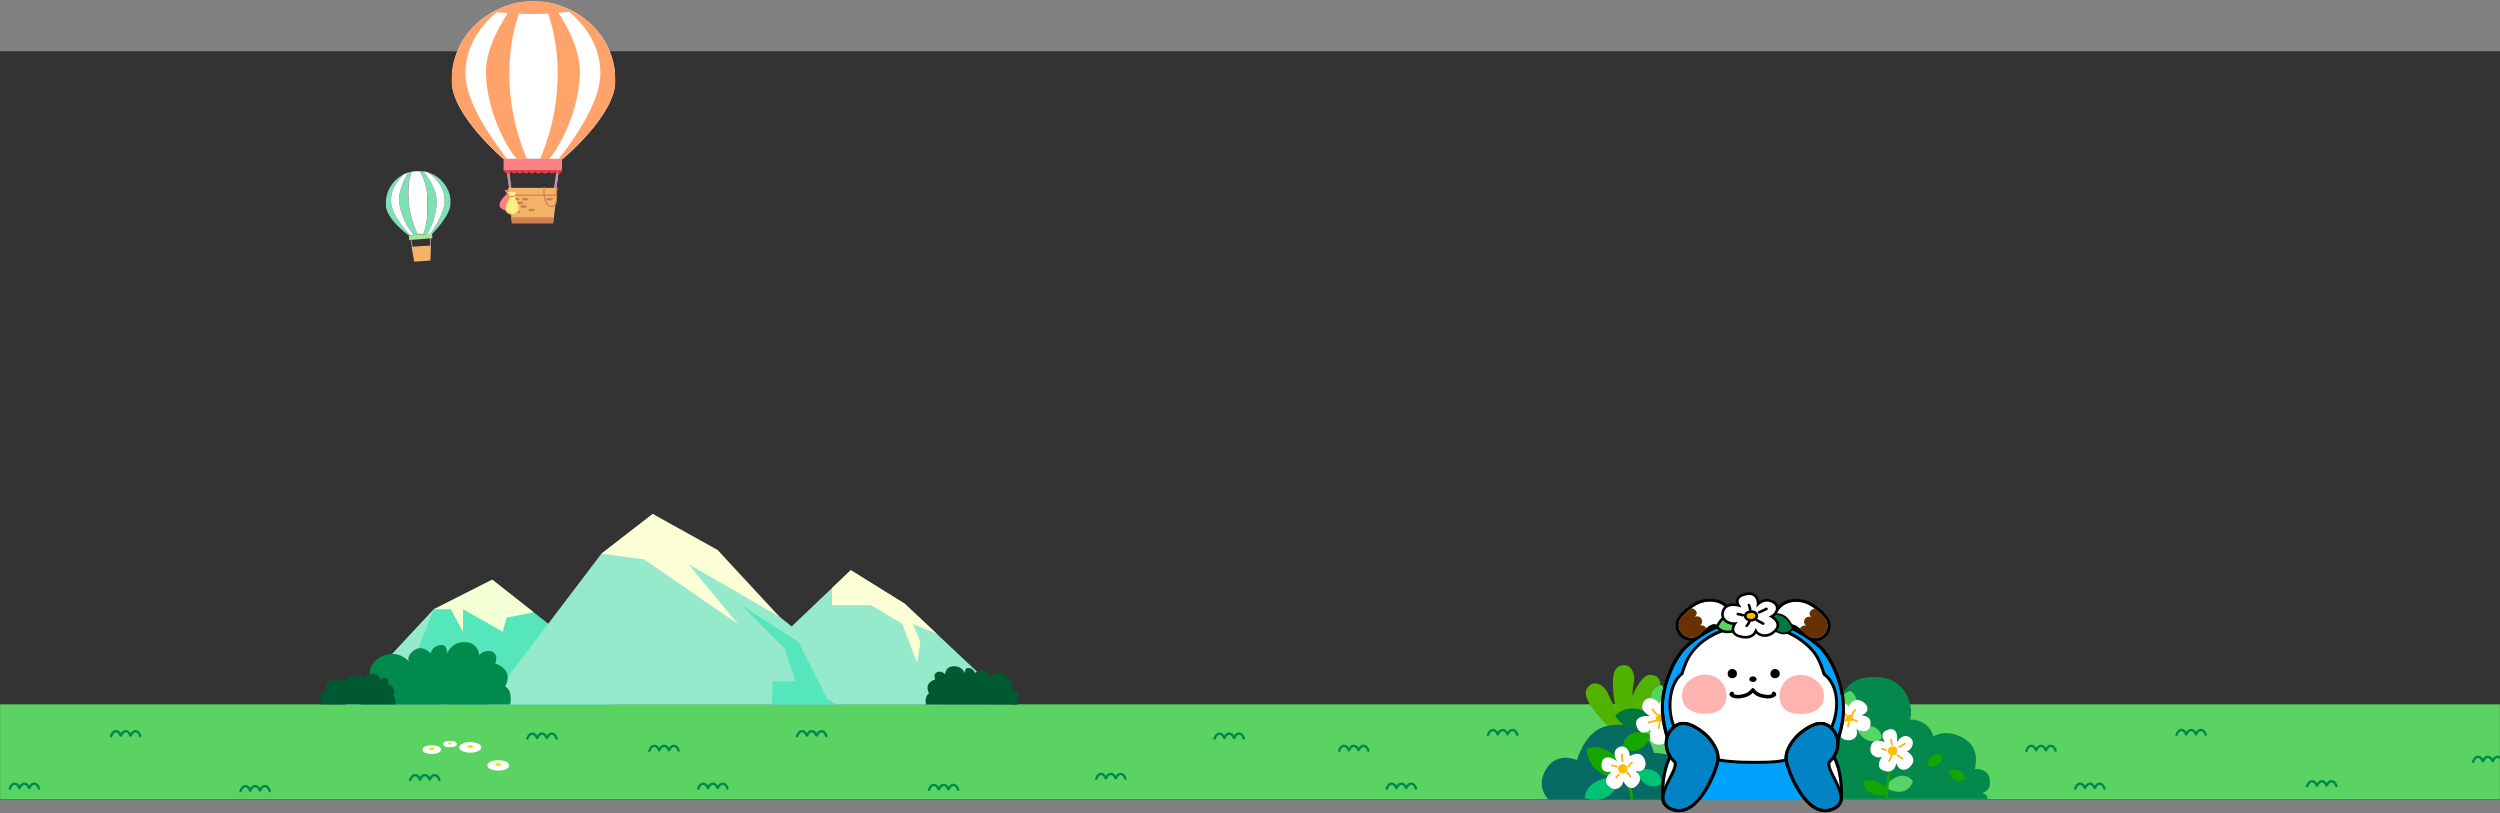 <svg xmlns="http://www.w3.org/2000/svg" xmlns:xlink="http://www.w3.org/1999/xlink" width="2048" height="666" viewBox="0 0 2048 666">
    <rect x="0" y="0" width="2048" height="666" fill="#808080" stroke="none"/>
    <defs>
        <path id="6zk86v1gca" d="M0 0H2048V613H0z"/>
        <path id="me2jrzl85c" d="M0.362 0.194L18.421 0.194 18.421 8.914 0.362 8.914z"/>
        <path id="h7irvj56ne" d="M0.535 0.604L11.988 0.604 11.988 6.134 0.535 6.134z"/>
        <path id="ac9h0w6rsg" d="M0 0.479L15.421 0.479 15.421 7.927 0 7.927z"/>
        <path id="vctlwoshki" d="M0 0.367L62.209 0.367 62.209 26 0 26z"/>
        <path id="vvv4pktexk" d="M0 0.893L134.09 0.893 134.09 130.626 0 130.626z"/>
        <path id="ekekhgq6xm" d="M0 0.336L134.09 0.336 134.09 129.626 0 129.626z"/>
        <path id="of5atxzuzo" d="M0 183.107L134.09 183.107 134.09 1 0 1z"/>
        <path id="yn3gxxpmpq" d="M0 0.551L53.322 0.551 53.322 53.448 0 53.448z"/>
        <path id="1d56rzeyds" d="M0.297 0.533L16.448 0.533 16.448 52.748 0.297 52.748z"/>
        <path id="798mo99ilu" d="M0.083 0.473L16.207 0.473 16.207 14 0.083 14z"/>
        <path id="c4katnltvw" d="M0.594 0.551L163.31 0.551 163.31 67.525 0.594 67.525z"/>
        <path id="982bizbzcy" d="M0.325 0.063L148.802 0.063 148.802 148.229 0.325 148.229z"/>
        <path id="t4rum0w5oA" d="M0.522 0.26L151.472 0.26 151.472 149.66 0.522 149.66z"/>
        <path id="wriqjdowgC" d="M0.522 0.282L151.473 0.282 151.473 165.402 0.522 165.402z"/>
    </defs>
    <g fill="none" fill-rule="evenodd">
        <g transform="translate(0 42)">
            <mask id="7ceayphwyb" fill="#fff">
                <use xlink:href="#6zk86v1gca"/>
            </mask>
            <use fill="#333" xlink:href="#6zk86v1gca"/>
            <path fill="#5BD363" d="M-8 535H2048V613H-8z" mask="url(#7ceayphwyb)"/>
            <g fill="#008A4C" mask="url(#7ceayphwyb)">
                <g>
                    <path d="M988 9.053c-.091 0-.184-.013-.277-.039-.53-.153-.835-.705-.684-1.234.056-.196 1.407-4.78 5.015-4.78 1.954 0 3.209 1.322 3.957 2.566.783-1.243 2.075-2.566 4.023-2.566 1.575 0 2.966.915 3.957 2.559 1.038-1.644 2.453-2.559 4.023-2.559 3.624 0 4.842 4.481 4.893 4.671.14.534-.18 1.081-.714 1.221-.534.14-1.081-.179-1.221-.713-.008-.029-.876-3.179-2.958-3.179-1.603 0-2.566 1.925-2.906 2.753-.191.466-.637.765-1.138.765h-.016c-.508-.007-.953-.319-1.135-.794-.31-.82-1.203-2.724-2.785-2.724-1.65 0-2.613 2.005-2.951 2.867-.18.461-.652.749-1.11.749-.494-.005-.922-.311-1.091-.778-.307-.854-1.198-2.838-2.828-2.838-2.067 0-3.083 3.298-3.093 3.331-.127.437-.527.722-.961.722M891 42.053c-.091 0-.184-.013-.277-.039-.53-.153-.835-.705-.684-1.234.056-.196 1.407-4.78 5.015-4.78 1.954 0 3.209 1.322 3.957 2.566.783-1.243 2.075-2.566 4.023-2.566 1.575 0 2.966.915 3.957 2.559 1.038-1.644 2.453-2.559 4.023-2.559 3.624 0 4.842 4.481 4.893 4.671.14.534-.18 1.081-.714 1.221-.534.14-1.081-.179-1.221-.713-.008-.029-.876-3.179-2.958-3.179-1.603 0-2.566 1.925-2.906 2.753-.191.466-.637.765-1.138.765h-.016c-.508-.007-.953-.319-1.135-.794-.31-.82-1.203-2.724-2.785-2.724-1.65 0-2.613 2.005-2.951 2.867-.18.461-.652.749-1.11.749-.494-.005-.922-.311-1.091-.778-.307-.854-1.198-2.838-2.828-2.838-2.067 0-3.083 3.298-3.093 3.331-.127.437-.527.722-.961.722M754 51.053c-.091 0-.184-.013-.277-.039-.53-.153-.835-.705-.684-1.234.056-.196 1.407-4.78 5.015-4.78 1.954 0 3.209 1.322 3.957 2.566.783-1.243 2.075-2.566 4.023-2.566 1.575 0 2.966.915 3.957 2.559 1.038-1.644 2.453-2.559 4.023-2.559 3.624 0 4.842 4.481 4.893 4.671.14.534-.18 1.081-.714 1.221-.534.14-1.081-.179-1.221-.713-.008-.029-.876-3.179-2.958-3.179-1.603 0-2.566 1.925-2.906 2.753-.191.466-.637.765-1.138.765h-.016c-.508-.007-.953-.319-1.135-.794-.31-.82-1.203-2.724-2.785-2.724-1.65 0-2.613 2.005-2.951 2.867-.18.461-.652.749-1.11.749-.494-.005-.922-.311-1.091-.778-.307-.854-1.198-2.838-2.828-2.838-2.067 0-3.083 3.298-3.093 3.331-.127.437-.527.722-.961.722M646 7.053c-.091 0-.184-.013-.277-.039-.53-.153-.835-.705-.684-1.234.056-.196 1.407-4.78 5.015-4.78 1.954 0 3.209 1.322 3.957 2.566.783-1.243 2.075-2.566 4.023-2.566 1.575 0 2.966.915 3.957 2.559C663.029 1.915 664.444 1 666.014 1c3.624 0 4.842 4.481 4.893 4.671.14.534-.18 1.081-.714 1.221-.534.14-1.081-.179-1.221-.713-.008-.029-.876-3.179-2.958-3.179-1.603 0-2.566 1.925-2.906 2.753-.191.466-.637.765-1.138.765h-.016c-.508-.007-.953-.319-1.135-.794-.31-.82-1.203-2.724-2.785-2.724-1.65 0-2.613 2.005-2.951 2.867-.18.461-.652.749-1.11.749-.494-.005-.922-.311-1.091-.778-.307-.854-1.198-2.838-2.828-2.838-2.067 0-3.083 3.298-3.093 3.331-.127.437-.527.722-.961.722M565 50.053c-.091 0-.184-.013-.277-.039-.53-.153-.835-.705-.684-1.234.056-.196 1.407-4.78 5.015-4.78 1.954 0 3.209 1.322 3.957 2.566.783-1.243 2.075-2.566 4.023-2.566 1.575 0 2.966.915 3.957 2.559 1.038-1.644 2.453-2.559 4.023-2.559 3.624 0 4.842 4.481 4.893 4.671.14.534-.18 1.081-.714 1.221-.534.14-1.081-.179-1.221-.713-.008-.029-.876-3.179-2.958-3.179-1.603 0-2.566 1.925-2.906 2.753-.191.466-.637.765-1.138.765h-.016c-.508-.007-.953-.319-1.135-.794-.31-.82-1.203-2.724-2.785-2.724-1.65 0-2.613 2.005-2.951 2.867-.18.461-.652.749-1.11.749-.494-.005-.922-.311-1.091-.778-.307-.854-1.198-2.838-2.828-2.838-2.067 0-3.083 3.298-3.093 3.331-.127.437-.527.722-.961.722M525 19.053c-.091 0-.184-.013-.277-.039-.53-.153-.835-.705-.684-1.234.056-.196 1.407-4.78 5.015-4.78 1.954 0 3.209 1.322 3.957 2.566.783-1.243 2.075-2.566 4.023-2.566 1.575 0 2.966.915 3.957 2.559 1.038-1.644 2.453-2.559 4.023-2.559 3.624 0 4.842 4.481 4.893 4.671.14.534-.18 1.081-.714 1.221-.534.14-1.081-.179-1.221-.713-.008-.029-.876-3.179-2.958-3.179-1.603 0-2.566 1.925-2.906 2.753-.191.466-.637.765-1.138.765h-.016c-.508-.007-.953-.319-1.135-.794-.31-.82-1.203-2.724-2.785-2.724-1.65 0-2.613 2.005-2.951 2.867-.18.461-.652.749-1.11.749-.494-.005-.922-.311-1.091-.778-.307-.854-1.198-2.838-2.828-2.838-2.067 0-3.083 3.298-3.093 3.331-.127.437-.527.722-.961.722M425 9.053c-.091 0-.184-.013-.277-.039-.53-.153-.835-.705-.684-1.234.056-.196 1.407-4.78 5.015-4.78 1.954 0 3.209 1.322 3.957 2.566.783-1.243 2.075-2.566 4.023-2.566 1.575 0 2.966.915 3.957 2.559C442.029 3.915 443.444 3 445.014 3c3.624 0 4.842 4.481 4.893 4.671.14.534-.18 1.081-.714 1.221-.534.14-1.081-.179-1.221-.713-.008-.029-.876-3.179-2.958-3.179-1.603 0-2.566 1.925-2.906 2.753-.191.466-.637.765-1.138.765h-.016c-.508-.007-.953-.319-1.135-.794-.31-.82-1.203-2.724-2.785-2.724-1.65 0-2.613 2.005-2.951 2.867-.18.461-.652.749-1.11.749-.494-.005-.922-.311-1.091-.778-.307-.854-1.198-2.838-2.828-2.838-2.067 0-3.083 3.298-3.093 3.331-.127.437-.527.722-.961.722M329 43.053c-.091 0-.184-.013-.277-.039-.53-.153-.835-.705-.684-1.234.056-.196 1.407-4.78 5.015-4.78 1.954 0 3.209 1.322 3.957 2.566.783-1.243 2.075-2.566 4.023-2.566 1.575 0 2.966.915 3.957 2.559 1.038-1.644 2.453-2.559 4.023-2.559 3.624 0 4.842 4.481 4.893 4.671.14.534-.18 1.081-.714 1.221-.534.14-1.081-.179-1.221-.713-.008-.029-.876-3.179-2.958-3.179-1.603 0-2.566 1.925-2.906 2.753-.191.466-.637.765-1.138.765h-.016c-.508-.007-.953-.319-1.135-.794-.31-.82-1.203-2.724-2.785-2.724-1.65 0-2.613 2.005-2.951 2.867-.18.461-.652.749-1.11.749-.494-.005-.922-.311-1.091-.778-.307-.854-1.198-2.838-2.828-2.838-2.067 0-3.083 3.298-3.093 3.331-.127.437-.527.722-.961.722M190 52.053c-.091 0-.184-.013-.277-.039-.53-.153-.835-.705-.684-1.234.056-.196 1.407-4.78 5.015-4.78 1.954 0 3.209 1.322 3.957 2.566.783-1.243 2.075-2.566 4.023-2.566 1.575 0 2.966.915 3.957 2.559 1.038-1.644 2.453-2.559 4.023-2.559 3.624 0 4.842 4.481 4.893 4.671.14.534-.18 1.081-.714 1.221-.534.14-1.081-.179-1.221-.713-.008-.029-.876-3.179-2.958-3.179-1.603 0-2.566 1.925-2.906 2.753-.191.466-.637.765-1.138.765h-.016c-.508-.007-.953-.319-1.135-.794-.31-.82-1.203-2.724-2.785-2.724-1.65 0-2.613 2.005-2.951 2.867-.18.461-.652.749-1.11.749-.494-.005-.922-.311-1.091-.778-.307-.854-1.198-2.838-2.828-2.838-2.067 0-3.083 3.298-3.093 3.331-.127.437-.527.722-.961.722M84 7.053c-.091 0-.184-.013-.277-.039-.53-.153-.835-.705-.684-1.234.056-.196 1.407-4.78 5.015-4.78 1.954 0 3.209 1.322 3.957 2.566C92.794 2.323 94.086 1 96.034 1c1.575 0 2.966.915 3.957 2.559C101.029 1.915 102.444 1 104.014 1c3.624 0 4.842 4.481 4.893 4.671.14.534-.18 1.081-.714 1.221-.534.14-1.081-.179-1.221-.713-.008-.029-.876-3.179-2.958-3.179-1.603 0-2.566 1.925-2.906 2.753-.191.466-.637.765-1.138.765h-.016c-.508-.007-.953-.319-1.135-.794C98.509 4.904 97.616 3 96.034 3c-1.65 0-2.613 2.005-2.951 2.867-.18.461-.652.749-1.11.749-.494-.005-.922-.311-1.091-.778C90.575 4.984 89.684 3 88.054 3c-2.067 0-3.083 3.298-3.093 3.331-.127.437-.527.722-.961.722M1 50.053c-.091 0-.184-.013-.277-.039-.53-.153-.835-.705-.684-1.234C.095 48.584 1.446 44 5.054 44c1.954 0 3.209 1.322 3.957 2.566C9.794 45.323 11.086 44 13.034 44c1.575 0 2.966.915 3.957 2.559C18.029 44.915 19.444 44 21.014 44c3.624 0 4.842 4.481 4.893 4.671.14.534-.18 1.081-.714 1.221-.534.14-1.081-.179-1.221-.713-.008-.029-.876-3.179-2.958-3.179-1.603 0-2.566 1.925-2.906 2.753-.191.466-.637.765-1.138.765h-.016c-.508-.007-.953-.319-1.135-.794-.31-.82-1.203-2.724-2.785-2.724-1.65 0-2.613 2.005-2.951 2.867-.18.461-.652.749-1.11.749-.494-.005-.922-.311-1.091-.778C7.575 47.984 6.684 46 5.054 46c-2.067 0-3.083 3.298-3.093 3.331-.127.437-.527.722-.961.722M1090 19.053c-.091 0-.184-.013-.277-.039-.53-.153-.835-.705-.684-1.234.056-.196 1.407-4.78 5.015-4.78 1.954 0 3.209 1.322 3.957 2.566.783-1.243 2.075-2.566 4.023-2.566 1.575 0 2.966.915 3.957 2.559 1.038-1.644 2.453-2.559 4.023-2.559 3.624 0 4.842 4.481 4.893 4.671.14.534-.18 1.081-.714 1.221-.534.14-1.081-.179-1.221-.713-.008-.029-.876-3.179-2.958-3.179-1.603 0-2.566 1.925-2.906 2.753-.191.466-.637.765-1.138.765h-.016c-.508-.007-.953-.319-1.135-.794-.31-.82-1.203-2.724-2.785-2.724-1.65 0-2.613 2.005-2.951 2.867-.18.461-.652.749-1.11.749-.494-.005-.922-.311-1.091-.778-.307-.854-1.198-2.838-2.828-2.838-2.067 0-3.083 3.298-3.093 3.331-.127.437-.527.722-.961.722M1212 6.053c-.091 0-.184-.013-.277-.039-.53-.153-.835-.705-.684-1.234.056-.196 1.407-4.78 5.015-4.78 1.954 0 3.209 1.322 3.957 2.566.783-1.243 2.075-2.566 4.023-2.566 1.575 0 2.966.915 3.957 2.559C1229.029.915 1230.444 0 1232.014 0c3.624 0 4.842 4.481 4.893 4.671.14.534-.18 1.081-.714 1.221-.534.14-1.081-.179-1.221-.713-.008-.029-.876-3.179-2.958-3.179-1.603 0-2.566 1.925-2.906 2.753-.191.466-.637.765-1.138.765h-.016c-.508-.007-.953-.319-1.135-.794-.31-.82-1.203-2.724-2.785-2.724-1.65 0-2.613 2.005-2.951 2.867-.18.461-.652.749-1.11.749-.494-.005-.922-.311-1.091-.778-.307-.854-1.198-2.838-2.828-2.838-2.067 0-3.083 3.298-3.093 3.331-.127.437-.527.722-.961.722M1129 50.053c-.091 0-.184-.013-.277-.039-.53-.153-.835-.705-.684-1.234.056-.196 1.407-4.78 5.015-4.78 1.954 0 3.209 1.322 3.957 2.566.783-1.243 2.075-2.566 4.023-2.566 1.575 0 2.966.915 3.957 2.559 1.038-1.644 2.453-2.559 4.023-2.559 3.624 0 4.842 4.481 4.893 4.671.14.534-.18 1.081-.714 1.221-.534.14-1.081-.179-1.221-.713-.008-.029-.876-3.179-2.958-3.179-1.603 0-2.566 1.925-2.906 2.753-.191.466-.637.765-1.138.765h-.016c-.508-.007-.953-.319-1.135-.794-.31-.82-1.203-2.724-2.785-2.724-1.65 0-2.613 2.005-2.951 2.867-.18.461-.652.749-1.11.749-.494-.005-.922-.311-1.091-.778-.307-.854-1.198-2.838-2.828-2.838-2.067 0-3.083 3.298-3.093 3.331-.127.437-.527.722-.961.722M1318 52.053c-.091 0-.184-.013-.277-.039-.53-.153-.835-.705-.684-1.234.056-.196 1.407-4.78 5.015-4.78 1.954 0 3.209 1.322 3.957 2.566.783-1.243 2.075-2.566 4.023-2.566 1.575 0 2.966.915 3.957 2.559 1.038-1.644 2.453-2.559 4.023-2.559 3.624 0 4.842 4.481 4.893 4.671.14.534-.18 1.081-.714 1.221-.534.14-1.081-.179-1.221-.713-.008-.029-.876-3.179-2.958-3.179-1.603 0-2.566 1.925-2.906 2.753-.191.466-.637.765-1.138.765h-.016c-.508-.007-.953-.319-1.135-.794-.31-.82-1.203-2.724-2.785-2.724-1.65 0-2.613 2.005-2.951 2.867-.18.461-.652.749-1.11.749-.494-.005-.922-.311-1.091-.778-.307-.854-1.198-2.838-2.828-2.838-2.067 0-3.083 3.298-3.093 3.331-.127.437-.527.722-.961.722M1457 41.053c-.091 0-.184-.013-.277-.039-.53-.153-.835-.705-.684-1.234.056-.196 1.407-4.78 5.015-4.78 1.954 0 3.209 1.322 3.957 2.566.783-1.243 2.075-2.566 4.023-2.566 1.575 0 2.966.915 3.957 2.559 1.038-1.644 2.453-2.559 4.023-2.559 3.624 0 4.842 4.481 4.893 4.671.14.534-.18 1.081-.714 1.221-.534.14-1.081-.179-1.221-.713-.008-.029-.876-3.179-2.958-3.179-1.603 0-2.566 1.925-2.906 2.753-.191.466-.637.765-1.138.765h-.016c-.508-.007-.953-.319-1.135-.794-.31-.82-1.203-2.724-2.785-2.724-1.65 0-2.613 2.005-2.951 2.867-.18.461-.652.749-1.11.749-.494-.005-.922-.311-1.091-.778-.307-.854-1.198-2.838-2.828-2.838-2.067 0-3.083 3.298-3.093 3.331-.127.437-.527.722-.961.722M1552 8.053c-.091 0-.184-.013-.277-.039-.53-.153-.835-.705-.684-1.234.056-.196 1.407-4.78 5.015-4.78 1.954 0 3.209 1.322 3.957 2.566.783-1.243 2.075-2.566 4.023-2.566 1.575 0 2.966.915 3.957 2.559 1.038-1.644 2.453-2.559 4.023-2.559 3.624 0 4.842 4.481 4.893 4.671.14.534-.18 1.081-.714 1.221-.534.14-1.081-.179-1.221-.713-.008-.029-.876-3.179-2.958-3.179-1.603 0-2.566 1.925-2.906 2.753-.191.466-.637.765-1.138.765h-.016c-.508-.007-.953-.319-1.135-.794-.31-.82-1.203-2.724-2.785-2.724-1.65 0-2.613 2.005-2.951 2.867-.18.461-.652.749-1.11.749-.494-.005-.922-.311-1.091-.778-.307-.854-1.198-2.838-2.828-2.838-2.067 0-3.083 3.298-3.093 3.331-.127.437-.527.722-.961.722M1653 19.053c-.091 0-.184-.013-.277-.039-.53-.153-.835-.705-.684-1.234.056-.196 1.407-4.78 5.015-4.78 1.954 0 3.209 1.322 3.957 2.566.783-1.243 2.075-2.566 4.023-2.566 1.575 0 2.966.915 3.957 2.559 1.038-1.644 2.453-2.559 4.023-2.559 3.624 0 4.842 4.481 4.893 4.671.14.534-.18 1.081-.714 1.221-.534.14-1.081-.179-1.221-.713-.008-.029-.876-3.179-2.958-3.179-1.603 0-2.566 1.925-2.906 2.753-.191.466-.637.765-1.138.765h-.016c-.508-.007-.953-.319-1.135-.794-.31-.82-1.203-2.724-2.785-2.724-1.65 0-2.613 2.005-2.951 2.867-.18.461-.652.749-1.11.749-.494-.005-.922-.311-1.091-.778-.307-.854-1.198-2.838-2.828-2.838-2.067 0-3.083 3.298-3.093 3.331-.127.437-.527.722-.961.722M1693 50.053c-.091 0-.184-.013-.277-.039-.53-.153-.835-.705-.684-1.234.056-.196 1.407-4.78 5.015-4.78 1.954 0 3.209 1.322 3.957 2.566.783-1.243 2.075-2.566 4.023-2.566 1.575 0 2.966.915 3.957 2.559 1.038-1.644 2.453-2.559 4.023-2.559 3.624 0 4.842 4.481 4.893 4.671.14.534-.18 1.081-.714 1.221-.534.14-1.081-.179-1.221-.713-.008-.029-.876-3.179-2.958-3.179-1.603 0-2.566 1.925-2.906 2.753-.191.466-.637.765-1.138.765h-.016c-.508-.007-.953-.319-1.135-.794-.31-.82-1.203-2.724-2.785-2.724-1.65 0-2.613 2.005-2.951 2.867-.18.461-.652.749-1.11.749-.494-.005-.922-.311-1.091-.778-.307-.854-1.198-2.838-2.828-2.838-2.067 0-3.083 3.298-3.093 3.331-.127.437-.527.722-.961.722M1776 6.053c-.091 0-.184-.013-.277-.039-.53-.153-.835-.705-.684-1.234.056-.196 1.407-4.78 5.015-4.78 1.954 0 3.209 1.322 3.957 2.566.783-1.243 2.075-2.566 4.023-2.566 1.575 0 2.966.915 3.957 2.559C1793.029.915 1794.444 0 1796.014 0c3.624 0 4.842 4.481 4.893 4.671.14.534-.18 1.081-.714 1.221-.534.14-1.081-.179-1.221-.713-.008-.029-.876-3.179-2.958-3.179-1.603 0-2.566 1.925-2.906 2.753-.191.466-.637.765-1.138.765h-.016c-.508-.007-.953-.319-1.135-.794-.31-.82-1.203-2.724-2.785-2.724-1.65 0-2.613 2.005-2.951 2.867-.18.461-.652.749-1.11.749-.494-.005-.922-.311-1.091-.778-.307-.854-1.198-2.838-2.828-2.838-2.067 0-3.083 3.298-3.093 3.331-.127.437-.527.722-.961.722M1883 48.053c-.091 0-.184-.013-.277-.039-.53-.153-.835-.705-.684-1.234.056-.196 1.407-4.78 5.015-4.78 1.954 0 3.209 1.322 3.957 2.566.783-1.243 2.075-2.566 4.023-2.566 1.575 0 2.966.915 3.957 2.559 1.038-1.644 2.453-2.559 4.023-2.559 3.624 0 4.842 4.481 4.893 4.671.14.534-.18 1.081-.714 1.221-.534.14-1.081-.179-1.221-.713-.008-.029-.876-3.179-2.958-3.179-1.603 0-2.566 1.925-2.906 2.753-.191.466-.637.765-1.138.765h-.016c-.508-.007-.953-.319-1.135-.794-.31-.82-1.203-2.724-2.785-2.724-1.65 0-2.613 2.005-2.951 2.867-.18.461-.652.749-1.11.749-.494-.005-.922-.311-1.091-.778-.307-.854-1.198-2.838-2.828-2.838-2.067 0-3.083 3.298-3.093 3.331-.127.437-.527.722-.961.722M2019 28.053c-.091 0-.184-.013-.277-.039-.53-.153-.835-.705-.684-1.234.056-.196 1.407-4.78 5.015-4.78 1.954 0 3.209 1.322 3.957 2.566.783-1.243 2.075-2.566 4.023-2.566 1.575 0 2.966.915 3.957 2.559 1.038-1.644 2.453-2.559 4.023-2.559 3.624 0 4.842 4.481 4.893 4.671.14.534-.18 1.081-.714 1.221-.534.14-1.081-.179-1.221-.713-.008-.029-.876-3.179-2.958-3.179-1.603 0-2.566 1.925-2.906 2.753-.191.466-.637.765-1.138.765h-.016c-.508-.007-.953-.319-1.135-.794-.31-.82-1.203-2.724-2.785-2.724-1.65 0-2.613 2.005-2.951 2.867-.18.461-.652.749-1.11.749-.494-.005-.922-.311-1.091-.778-.307-.854-1.198-2.838-2.828-2.838-2.067 0-3.083 3.298-3.093 3.331-.127.437-.527.722-.961.722" transform="translate(7 555)"/>
                </g>
            </g>
            <g mask="url(#7ceayphwyb)">
                <g>
                    <path fill="#FFF" d="M48.282 6.26c0 2.408-4.043 4.36-9.03 4.36-4.987 0-9.03-1.952-9.03-4.36 0-2.408 4.043-4.36 9.03-4.36 4.987 0 9.03 1.952 9.03 4.36" transform="translate(346 564)"/>
                    <path fill="#FFDE00" d="M41.782 5.558c0 .715-1.133 1.294-2.53 1.294-1.398 0-2.53-.579-2.53-1.294 0-.714 1.132-1.293 2.53-1.293 1.397 0 2.53.579 2.53 1.293" transform="translate(346 564)"/>
                    <g transform="translate(346 564) translate(52.743 16.482)">
                        <mask id="drdlgs1tbd" fill="#fff">
                            <use xlink:href="#me2jrzl85c"/>
                        </mask>
                        <path fill="#FFF" d="M18.422 4.554c0 2.408-4.043 4.36-9.03 4.36-4.987 0-9.03-1.952-9.03-4.36 0-2.408 4.043-4.36 9.03-4.36 4.987 0 9.03 1.952 9.03 4.36" mask="url(#drdlgs1tbd)"/>
                    </g>
                    <path fill="#FFDE00" d="M64.664 20.334c0 .715-1.132 1.294-2.53 1.294-1.396 0-2.53-.58-2.53-1.294 0-.714 1.134-1.294 2.53-1.294 1.398 0 2.53.58 2.53 1.294" transform="translate(346 564)"/>
                    <g transform="translate(346 564) translate(16.343 .14)">
                        <mask id="be9vyv0rif" fill="#fff">
                            <use xlink:href="#h7irvj56ne"/>
                        </mask>
                        <path fill="#FFF" d="M11.988 3.37c0 1.526-2.564 2.764-5.727 2.764C3.1 6.134.535 4.896.535 3.369.535 1.842 3.1.603 6.261.603c3.163 0 5.727 1.239 5.727 2.766" mask="url(#be9vyv0rif)"/>
                    </g>
                    <path fill="#FFDE00" d="M24.208 3.063c0 .453-.718.82-1.604.82-.886 0-1.604-.367-1.604-.82 0-.453.718-.82 1.604-.82.886 0 1.604.367 1.604.82" transform="translate(346 564)"/>
                    <g transform="translate(346 564) translate(0 3.853)">
                        <mask id="yq72175ioh" fill="#fff">
                            <use xlink:href="#ac9h0w6rsg"/>
                        </mask>
                        <path fill="#FFF" d="M15.42 4.203c0 2.057-3.451 3.724-7.71 3.724C3.453 7.927 0 6.26 0 4.203 0 2.146 3.452.479 7.71.479c4.259 0 7.71 1.667 7.71 3.724" mask="url(#yq72175ioh)"/>
                    </g>
                    <path fill="#FFDE00" d="M9.87 7.457c0 .61-.967 1.105-2.16 1.105s-2.16-.495-2.16-1.105.967-1.105 2.16-1.105 2.16.495 2.16 1.105" transform="translate(346 564)"/>
                </g>
            </g>
        </g>
        <g>
            <path fill="#55E6BB" d="M93.412 78.081L20.814 156.16 241.336 156.16 191.608 93.524 141.251 53.867z" transform="translate(262 421)"/>
            <path fill="#96EACC" d="M272.892 0L230.717 32.543 136.85 156.16 566.971 156.16 479.299 73.676 434.951 46.1 386.495 92.2z" transform="translate(262 421)"/>
            <path fill="#FCFFD6" d="M272.699 0L230.717 32.543 265.679 37.278 342.453 90.146 301.843 40.973 376.595 84.321 325.853 29.539z" transform="translate(262 421)"/>
            <path fill="#55E6BB" d="M380.632 109.98L389.731 137.273 370.928 137.273 370.322 156.16 424.301 156.16 415.81 151.829 392.156 105.014 345.454 74.802z" transform="translate(262 421)"/>
            <path fill="#FCFFD6" d="M434.951 46.1L479.298 73.676 505.451 98.283 485.912 90.146 491.945 105.014 489.264 121.977 477.198 90.146 451.725 74.802 419.548 74.802 419.548 60.754z" transform="translate(262 421)"/>
            <path fill="#96EACC" d="M20.814 156.16L106.707 156.16 110.187 144.465 101.489 121.977 71.918 131.418 93.412 78.081z" transform="translate(262 421)"/>
            <path fill="#F5FFD6" d="M141.251 53.867L93.412 78.081 107.209 78.081 117.331 96.545 117.331 78.081 149.895 96.545 153.057 84.951 175.12 80.54z" transform="translate(262 421)"/>
            <g>
                <path fill="#005931" d="M496.599 51.88s-1.622-6.771 2.535-9.09c0 0-5.15-8.006 5.032-11.538 0 0-1.781-3.417.72-5.45 2.503-2.032 6.489-.078 7.272 1.329 0 0 .342-6.661 7.345-6.661 7.004 0 8.72 5.682 8.72 5.682s.398-4.228 2.38-4.228c1.982 0 4.889.396 6.079 4.228 0 0 4.096-4.756 8.456-1.454 4.36 3.304 2.247 5.815 2.247 5.815s5.02-6.607 13.345-3.04c8.325 3.568 6.533 10.043 6.24 12.818 0 0 4.965-.525 5.736 4 .77 4.528-3.082 5.298-3.082 5.298s2.215.199 2.215 2.41l-75.24-.118z" transform="translate(262 421) translate(0 104.28)"/>
                <path fill="#008A4C" d="M155.91 51.806s2.639-11.011-4.121-14.78c0 0 8.374-13.019-8.181-18.762 0 0 2.896-5.556-1.172-8.86-4.067-3.306-10.55-.127-11.822 2.16 0 0-.557-10.83-11.944-10.83s-14.18 9.239-14.18 9.239-.644-6.876-3.867-6.876-7.95.646-9.883 6.876c0 0-6.661-7.735-13.75-2.364-7.091 5.371-3.653 9.453-3.653 9.453s-8.164-10.742-21.7-4.942C38.1 17.922 41.015 28.45 41.492 32.962c0 0-8.074-.854-9.326 6.505-1.253 7.36 5.01 8.613 5.01 8.613s-3.601.324-3.601 3.92l122.336-.194z" transform="translate(262 421) translate(0 104.28)"/>
                <g transform="translate(262 421) translate(0 104.28) translate(0 26)">
                    <mask id="0klsr5cbtj" fill="#fff">
                        <use xlink:href="#vctlwoshki"/>
                    </mask>
                    <path fill="#005931" d="M61.955 25.903s1.32-5.506-2.06-7.39c0 0 4.186-6.509-4.09-9.38 0 0 1.447-2.779-.587-4.43-2.034-1.654-5.276-.065-5.91 1.08 0 0-.28-5.416-5.973-5.416-5.694 0-7.09 4.62-7.09 4.62s-.323-3.438-1.934-3.438c-1.61 0-3.975.322-4.94 3.437 0 0-3.332-3.867-6.877-1.182-3.545 2.686-1.826 4.727-1.826 4.727s-4.082-5.37-10.85-2.47-5.31 8.163-5.072 10.42c0 0-4.037-.428-4.664 3.253-.626 3.68 2.506 4.306 2.506 4.306s-1.8.162-1.8 1.96l61.167-.097z" mask="url(#0klsr5cbtj)"/>
                </g>
            </g>
        </g>
        <g transform="translate(370)">
            <g transform="translate(0 .107)">
                <mask id="7xhxp0lpil" fill="#fff">
                    <use xlink:href="#vvv4pktexk"/>
                </mask>
                <path fill="#FFF" d="M91.506 5.497c-2.922-1.146-5.945-2.091-9.05-2.821-2.517-.592-5.09-1.04-7.708-1.34-2.529-.29-5.097-.443-7.703-.443-2.605 0-5.174.154-7.702.443-2.806.32-5.559.815-8.248 1.472-3.256.794-6.418 1.826-9.468 3.076C17.204 15.899 0 37.908 0 65.938c0 28.382 42.546 64.22 42.546 64.22l47.773.468s43.771-35.842 43.771-64.688c0-28.396-17.654-50.667-42.584-60.441" mask="url(#7xhxp0lpil)"/>
            </g>
            <path fill="#BD93AD" d="M48.288 157.303c-.441 0-.826-.327-.887-.777l-2.267-16.788c-.066-.49.28-.942.77-1.01.493-.062.941.28 1.008.77l2.267 16.788c.064.49-.28.943-.77 1.009-.04.006-.08.008-.12.008M84.602 157.303c-.04 0-.082-.002-.121-.008-.49-.066-.835-.518-.77-1.01l2.267-16.787c.068-.49.513-.831 1.01-.77.49.068.835.52.769 1.01l-2.267 16.788c-.061.45-.447.777-.888.777"/>
            <g transform="translate(0 1.107)">
                <mask id="0hb4kna62n" fill="#fff">
                    <use xlink:href="#ekekhgq6xm"/>
                </mask>
                <path fill="#FFA36A" d="M91.506 4.497c8.141 6.595 30.846 24.785 30.285 55.174-.346 18.709-13.42 42.529-33.837 69.153l-.21.278h-7.942s-.064-.23.111-.353c3.603-2.54 24.412-34.21 25.134-69.813.388-19.174-9.982-38.78-22.59-57.26-2.519-.592-5.092-1.04-7.71-1.34 1.786 2.96 11.771 23.972 12.112 57.148.208 20.286-3.19 45.12-14.277 71.34-.044.104-4.428.278-4.428.278h-2.218s-4.384-.174-4.428-.278c-11.018-26.057-14.442-50.756-14.28-70.965.27-33.386 10.325-54.55 12.115-57.523-2.806.32-5.559.815-8.248 1.472C38.465 20.26 27.69 39.807 28.076 58.936c.722 35.604 21.531 67.273 25.134 69.813.175.123.111.353.111.353H45.38l-.21-.278C24.753 102.2 11.68 78.38 11.332 59.67c-.55-29.816 21.661-47.814 30.295-54.787C17.204 14.899 0 36.908 0 64.938c0 28.382 42.546 64.22 42.546 64.22l47.773.468s43.771-35.842 43.771-64.688c0-28.396-17.654-50.667-42.584-60.441" mask="url(#0hb4kna62n)"/>
            </g>
            <path fill="#BD93AD" d="M48.288 157.303c-.441 0-.826-.327-.887-.777l-2.267-16.788c-.066-.49.28-.942.77-1.01.493-.062.941.28 1.008.77l2.267 16.788c.064.49-.28.943-.77 1.009-.04.006-.08.008-.12.008M84.602 157.303c-.04 0-.082-.002-.121-.008-.49-.066-.835-.518-.77-1.01l2.267-16.787c.068-.49.513-.831 1.01-.77.49.068.835.52.769 1.01l-2.267 16.788c-.061.45-.447.777-.888.777"/>
            <mask id="h6ci0skomp" fill="#fff">
                <use xlink:href="#of5atxzuzo"/>
            </mask>
            <path fill="#FF8185" d="M42.546 139.618L90.384 139.618 90.384 130.21 42.546 130.21z" mask="url(#h6ci0skomp)"/>
            <path fill="#F5B368" d="M83.073 183.107L49.389 183.107 46.148 153.903 86.782 153.903z" mask="url(#h6ci0skomp)"/>
            <path fill="#D07F53" d="M85.734 160.418H47.223c-.276 0-.5-.224-.5-.5s.224-.5.5-.5h38.51c.277 0 .5.224.5.5s-.223.5-.5.5" mask="url(#h6ci0skomp)"/>
            <path fill="#D07F53" d="M82.088 169.657c-1.07 0-2.285-.463-3.271-1.25-1.083-.864-1.915-2.126-2.542-3.86-1.096-3.026-1.45-6.732-1.05-11.014.026-.275.27-.482.545-.452.275.026.477.27.45.545-.384 4.134-.05 7.694.995 10.58.563 1.556 1.29 2.674 2.225 3.42.824.657 1.862 1.044 2.715 1.03 1.33-.034 2.255-1.167 2.64-2.128.753-1.872.679-4.014.606-6.086-.024-.71-.05-1.414-.042-2.107.012-1.368-.03-2.808-.124-4.402-.017-.275.193-.512.469-.528.275-.02.512.192.529.469.097 1.616.138 3.079.126 4.47-.007.679.018 1.369.042 2.063.076 2.176.154 4.426-.677 6.494-.5 1.242-1.728 2.709-3.544 2.755h-.092M48.862 178.031L49.389 183.107 83.073 183.107 83.676 178.031z" mask="url(#h6ci0skomp)"/>
            <path fill="#FF3340" d="M42.546 139.618s.979 2.616 3.602 2.445c2.623-.17 2.623-1.871 2.623-1.871s.765 1.972 2.467 1.879c1.7-.093 2.095-1.88 2.095-1.88s.03 1.724 2.499 1.884c2.467.159 2.212-2.053 2.212-2.053s.34 1.91 2.892 2.06c2.552.152 2.637-2.06 2.637-2.06s-.085 1.925 2.042 2.068c2.127.144 2.977-1.325 2.977-1.898 0 0 .086 1.945 2.723 1.908 2.637-.037 2.212-2.078 2.212-2.078s.34 2.03 3.147 2.078c2.808.048 2.91-1.993 2.91-1.993s.803 2.028 2.945 1.994c2.142-.033 2.767-1.774 2.767-1.774s.892 1.853 2.944 1.774c2.053-.078 2.144-2.483 2.144-2.483H42.546z" mask="url(#h6ci0skomp)"/>
            <path fill="#FFA46E" d="M36.669 8.122c-1.06.36-.852 1.918.265 1.997 7.159.506 20.983 1.39 30.256 1.39 9.282 0 22.45-1.157 29.22-1.818 1.109-.108 1.279-1.648.222-2C91.015 5.818 83.878 1 67.19 1 50.255 1 42.653 6.093 36.669 8.122" mask="url(#h6ci0skomp)"/>
            <path fill="#D07F53" d="M54.438 164.128h-3.387c-.552 0-1-.448-1-1s.448-1 1-1h3.387c.552 0 1 .448 1 1s-.448 1-1 1M57.76 167.239h-3.386c-.552 0-1-.448-1-1s.448-1 1-1h3.387c.552 0 1 .448 1 1s-.448 1-1 1M61.95 164.128h-3.388c-.552 0-1-.448-1-1s.448-1 1-1h3.387c.552 0 1 .448 1 1s-.448 1-1 1M81.952 164.128h-3.388c-.552 0-1-.448-1-1s.448-1 1-1h3.388c.552 0 1 .448 1 1s-.448 1-1 1M67.15 173.065h-3.386c-.552 0-1-.448-1-1s.448-1 1-1h3.387c.552 0 1 .448 1 1s-.448 1-1 1M54.986 174.492h-3.388c-.552 0-1-.448-1-1s.448-1 1-1h3.388c.552 0 1 .448 1 1s-.448 1-1 1M60.69 170.157h-3.386c-.552 0-1-.448-1-1s.448-1 1-1h3.387c.552 0 1 .448 1 1s-.448 1-1 1" mask="url(#h6ci0skomp)"/>
            <path fill="#FF8185" d="M45.344 158.768s-10.611 8.904-3.938 12.473c6.672 3.569 6.053-6.267 6.053-6.267l-.623-8.855c-.022-.313-.284-.555-.597-.554l-2.202.012c-.337 0-.54.377-.354.659l1.66 2.532z" mask="url(#h6ci0skomp)"/>
            <path fill="#FFED85" d="M51.116 160.975s2.16-2.967 1.548-3.381c-.611-.414-5.818-.639-6.457-.287-.64.351 1.65 3.635 1.65 3.635s-6.42 8.031-3.291 12.1c3.129 4.069 9.529 2.082 10.298-.864.768-2.946-2.26-9.32-3.748-11.203" mask="url(#h6ci0skomp)"/>
            <path fill="#D07F53" d="M50.487 161.393h-1.733c-.277 0-.5-.224-.5-.5s.223-.5.5-.5h1.733c.276 0 .5.224.5.5s-.224.5-.5.5" mask="url(#h6ci0skomp)"/>
            <path fill="#FF8235" d="M48.978 176.06l-.031-.001c-1.229-.102-3.51-.655-4.975-3.23-2.286-4.018 3.343-11.78 3.584-12.109.121-.166.356-.204.524-.08.167.122.203.357.081.524-.057.077-5.584 7.697-3.537 11.294 1.23 2.161 3.063 2.744 4.384 2.852.207.017.36.198.343.405-.016.196-.18.345-.373.345" mask="url(#h6ci0skomp)"/>
        </g>
        <g>
            <g transform="translate(316 139) translate(0 .467)">
                <mask id="agfrlrx2vr" fill="#fff">
                    <use xlink:href="#yn3gxxpmpq"/>
                </mask>
                <path fill="#80E0B5" d="M34.478 1.69c3.433 2.367 13.06 9.683 13.768 21.758.436 7.434-4.022 17.286-11.308 28.476l-.075.118-3.152.243s-.032-.09.034-.144c1.352-1.118 8.639-14.322 7.835-28.472C41.146 16.05 36.37 7.794 30.8.847 29.783.69 28.749.59 27.7.551c.8 1.12 5.314 7.961 6.465 21.115.704 8.044.269 19.986-3.327 30.73-.014.042-1.748.245-1.748.245l-.25.02-.382.03-.25.02s-1.743.063-1.764.023c-5.17-10.002-7.44-21.68-7.993-29.705-.916-13.256 2.518-20.772 3.137-22.006-1.103.213-2.181.494-3.228.836-4.446 7.71-8.062 16.59-7.322 24.168 1.377 14.105 10.604 26.035 12.11 26.932.074.043.056.137.056.137l-3.152.243-.091-.104c-8.917-9.939-14.835-18.99-15.545-26.403-1.132-11.815 7.069-20.43 10.282-23.46C5.313 8.091-.778 18.145.08 29.268.95 40.53 18.93 53.45 18.93 53.45L37.9 52.17s16.27-15.563 15.388-27.008c-.87-11.268-8.618-20.358-18.81-23.473" mask="url(#agfrlrx2vr)"/>
            </g>
            <path fill="#FFF" d="M4.416 27.3c.71 7.412 6.628 16.463 15.545 26.402l.09.104 3.153-.243s.018-.093-.055-.137C21.642 52.53 12.415 40.6 11.038 26.494c-.74-7.578 2.876-16.458 7.322-24.167-1.267.415-2.49.921-3.662 1.511C11.485 6.87 3.284 15.485 4.416 27.3M41.58 24.137c.803 14.149-6.484 27.353-7.835 28.472-.066.054-.034.143-.034.143l3.152-.243.074-.117c7.286-11.19 11.745-21.042 11.31-28.476-.71-12.076-10.337-19.392-13.77-21.759-1.194-.366-2.422-.648-3.677-.843 5.57 6.947 10.346 15.202 10.78 22.823" transform="translate(316 139)"/>
            <g transform="translate(316 139) translate(18 .467)">
                <mask id="7j63gv6hmt" fill="#fff">
                    <use xlink:href="#1d56rzeyds"/>
                </mask>
                <path fill="#FFF" d="M8.444 52.735c.021.04 1.765-.025 1.765-.025l.25-.02.382-.03.25-.018s1.732-.203 1.747-.246c3.596-10.744 4.03-22.686 3.327-30.73C15.013 8.514 10.5 1.673 9.7.553 8.69.514 7.664.532 6.631.612c-1.034.08-2.049.22-3.043.412-.62 1.234-4.053 8.75-3.137 22.005.554 8.024 2.823 19.704 7.993 29.706" mask="url(#7j63gv6hmt)"/>
            </g>
            <path fill="#BD93AD" d="M22.036 64.468c-.175.014-.338-.104-.376-.281l-1.414-6.592c-.04-.193.082-.382.275-.424.194-.04.382.082.424.274l1.413 6.592c.041.193-.082.383-.274.424-.016.004-.032.006-.048.007M36.446 63.356h-.048c-.198-.011-.348-.18-.337-.376l.386-6.731c.011-.197.177-.346.377-.336.197.01.346.18.336.377l-.385 6.73c-.011.18-.154.322-.33.336" transform="translate(316 139)"/>
            <path fill="#A3E896" d="M38.199 56.161L19.216 57.626 18.927 53.893 37.91 52.428z" transform="translate(316 139)"/>
            <g transform="translate(316 139) translate(21 61.467)">
                <mask id="163pr61rdv" fill="#fff">
                    <use xlink:href="#798mo99ilu"/>
                </mask>
                <path fill="#F5B368" d="M15.691 12.968L2.325 14 0.083 1.718 16.207 0.473z" mask="url(#163pr61rdv)"/>
            </g>
        </g>
        <g>
            <path fill="#00AE13" d="M322.094 155c-.1 0-.2-.013-.301-.04-.58-.16-.917-.744-.75-1.304.056-.19 1.42-4.656 5.083-4.656 1.919 0 3.172 1.203 3.938 2.38.798-1.174 2.085-2.38 4-2.38 1.56 0 2.94.847 3.937 2.374 1.043-1.527 2.446-2.374 4.001-2.374 3.68 0 4.911 4.369 4.962 4.554.153.564-.196 1.14-.78 1.288-.585.146-1.18-.189-1.334-.752-.007-.027-.853-2.981-2.848-2.981-1.535 0-2.47 1.807-2.8 2.584-.206.483-.684.793-1.222.793h-.018c-.546-.007-1.024-.33-1.219-.824-.302-.769-1.167-2.553-2.68-2.553-1.58 0-2.515 1.883-2.843 2.692-.197.481-.667.792-1.2.78-.532-.008-.992-.327-1.174-.812-.299-.8-1.161-2.66-2.72-2.66-2 0-2.973 3.095-2.983 3.126-.136.463-.574.765-1.05.765" transform="translate(1263 485)"/>
            <g>
                <path fill="#51B300" d="M88.909 9.833c-5.584-.273-10.827 8.544-14.612 17.204-.23-3.585.606-7.563 1.314-12.17.958-6.242-3.047-16.726-12.76-11.771C55.67 6.76 58.524 26.469 60.5 36.495c-2.741-2.97-4.376-7.233-6.61-12.1-2.633-5.74-11.746-12.3-17.135-2.828-5.388 9.471 20.711 33.392 20.711 33.392 10.537 6.81 11.766 1.229 10.182-5.344.274.046.54.054.801.015 2.01 10.636 16.432-5.707 17.233-9.808.914-4.682 4.49-8.498 8.43-13.435 3.941-4.939 5.691-16.023-5.202-16.554" transform="translate(1263 485) translate(0 58)"/>
                <path fill="#03894C" d="M202.591.361s26.364-1.33 45.626 23.097c0 0 5.206-14.268 29.26-11.554 24.053 2.713 27.3 28.489 24.053 34.48 0 0 23.132-1.282 20.292 27.525H149.105s-13.024-31.485 15.438-39.665c0 0 11.87-31.96 38.048-33.883" transform="translate(1263 485) translate(0 58)"/>
                <g transform="translate(1263 485) translate(0 58) translate(204.047 44.342)">
                    <mask id="nafics1vnx" fill="#fff">
                        <use xlink:href="#c4katnltvw"/>
                    </mask>
                    <path fill="#03894C" d="M1.257 67.272s-3.45-14.385 5.39-19.31c0 0-10.952-17.006 10.7-24.51 0 0-3.787-7.258 1.532-11.576C24.2 7.558 32.678 11.71 34.34 14.7c0 0 .729-14.148 15.62-14.148 14.893 0 18.546 12.07 18.546 12.07s.843-8.984 5.058-8.984 10.396.843 12.925 8.983c0 0 8.71-10.105 17.983-3.087 9.272 7.016 4.777 12.35 4.777 12.35s10.677-14.035 28.38-6.456c17.702 7.578 13.89 21.332 13.267 27.226 0 0 10.559-1.115 12.197 8.5 1.639 9.614-6.553 11.252-6.553 11.252s4.71.422 4.71 5.12L1.257 67.272z" mask="url(#nafics1vnx)"/>
                </g>
                <path fill="#076B64" d="M50.75 52.482s31.998-10.93 41.262 21.342c0 0 25.536-.676 28.286 18.757 2.75 19.432-20.643 19.432-20.643 19.432H5.622s-11.118-9.85-2.084-24.89c9.032-15.038 25.245-7.403 25.245-7.403s5.949-22.085 21.966-27.238" transform="translate(1263 485) translate(0 58)"/>
                <path fill="#58D365" d="M107.51 62.313s6.94 10.33 18.316 3.395c0 0 1.46-12.284-13.63-13.427-15.09-1.143-4.687 10.032-4.687 10.032M100.737 36.585s7.56-9.89-2.675-18.417c0 0-12.114 2.572-8.341 17.21 3.772 14.641 11.016 1.207 11.016 1.207" transform="translate(1263 485) translate(0 58)"/>
                <path fill="#17A600" d="M80.387 56.797s-12.404-1.13-14.185 12.062c0 0 8.623 8.877 19.025-2.103s-4.84-9.959-4.84-9.959" transform="translate(1263 485) translate(0 58)"/>
                <path fill="#007641" d="M87.24 40.832s-16.103-9.251-26.991 2.49c0 0 7.022 14.255 24.854 10.646 17.832-3.61 2.137-13.136 2.137-13.136" transform="translate(1263 485) translate(0 58)"/>
                <path fill="#FFF" d="M108.383 42.51c-.247-.025-.284-.358-.053-.45 6.673-2.636 6.446-10.021-.538-13.902-6.467-3.596-10.64 3.57-11.565 5.376-.063.123-.245.113-.284-.018-1.043-3.46-9.576-7.751-12.904-.854-2.756 5.714 2.843 9.363 5.244 10.615.158.083.08.315-.098.295-6.698-.736-14.34 2.374-9.362 10.668 3.188 5.312 8.32 2.027 10.155.588.194-.153.467.033.394.27-.792 2.597-2.508 10.378 4.826 11.76 8.47 1.596 11.187-6.2 9.098-10.442-.073-.148.072-.305.217-.226 2.087 1.147 9.985 4.9 11.992-2.753 2.37-9.03-4.277-10.646-7.122-10.928" transform="translate(1263 485) translate(0 58)"/>
                <path fill="#FFB300" d="M95.803 54.267c-.033 0-.066-.002-.1-.007-.392-.054-.664-.415-.61-.806.016-.116.398-2.831.854-4.021.142-.37.556-.554.925-.412.37.14.554.554.412.923-.33.863-.67 2.968-.773 3.707-.05.357-.356.616-.708.616" transform="translate(1263 485) translate(0 58)"/>
                <path fill="#FB0" d="M104.014 49.009c-.123 0-.248-.032-.362-.099-2.382-1.397-4.557-1.683-4.578-1.686-.393-.05-.67-.407-.621-.799.049-.393.409-.669.8-.62.1.012 2.49.327 5.124 1.872.34.2.455.638.255.98-.133.225-.373.352-.618.352M99.446 43.244c-.055 0-.11-.006-.164-.018-.385-.09-.624-.475-.534-.86.033-.14.823-3.43 2.908-5.718.266-.292.719-.314 1.012-.047.292.265.313.718.047 1.01-1.837 2.016-2.566 5.05-2.573 5.082-.078.329-.371.551-.696.551" transform="translate(1263 485) translate(0 58)"/>
                <path fill="#FFB300" d="M87.478 49.584c-.313 0-.601-.206-.69-.522-.105-.382.118-.776.499-.881.628-.176 6.177-1.688 7.555-1.696.395.003.712.327.709.722-.005.395-.303.727-.723.708h-.011c-.904 0-4.857 1.006-7.146 1.643-.064.018-.129.026-.193.026" transform="translate(1263 485) translate(0 58)"/>
                <path fill="#FB0" d="M94.83 48.25c1.197 1.009 3.014.71 4.131-.356 1.31-1.251 1.723-3.584.552-5.065-1.591-2.008-4.696-.788-5.7 1.146-.622 1.195-.256 2.749.632 3.876.119.15.248.283.385.399" transform="translate(1263 485) translate(0 58)"/>
                <path fill="#FFB300" d="M94.338 42.93c-.126 0-.255-.034-.37-.105-1.58-.956-3.623-4.056-3.85-4.407-.216-.33-.122-.773.209-.989.333-.215.775-.121.99.21.57.876 2.292 3.296 3.394 3.965.338.204.446.644.24.983-.135.22-.37.343-.613.343" transform="translate(1263 485) translate(0 58)"/>
                <path fill="#58D365" d="M261.603 59.463s6.37 8.534 16.806 2.804c0 0 1.34-10.147-12.505-11.09-13.846-.945-4.301 8.286-4.301 8.286M255.39 38.21s6.935-8.17-2.456-15.213c0 0-11.113 2.123-7.652 14.217 3.46 12.094 10.107.996 10.107.996" transform="translate(1263 485) translate(0 58)"/>
                <path fill="#17A600" d="M236.718 54.907s-11.382-.935-13.016 9.964c0 0 7.913 7.334 17.456-1.738 9.545-9.07-4.44-8.226-4.44-8.226" transform="translate(1263 485) translate(0 58)"/>
                <path fill="#007641" d="M243.006 41.718s-14.776-7.642-24.765 2.058c0 0 6.443 11.775 22.804 8.794 16.36-2.981 1.96-10.852 1.96-10.852" transform="translate(1263 485) translate(0 58)"/>
                <path fill="#FFF" d="M262.405 43.104c-.227-.02-.261-.296-.05-.371 6.123-2.177 5.915-8.278-.492-11.484-5.934-2.97-9.765 2.949-10.613 4.441-.057.101-.224.094-.26-.015-.956-2.859-8.786-6.404-11.839-.705-2.529 4.72 2.608 7.734 4.812 8.769.145.067.072.26-.09.244-6.147-.609-13.158 1.96-8.59 8.812 2.924 4.387 7.632 1.675 9.317.484.178-.125.428.028.362.224-.727 2.145-2.302 8.573 4.427 9.714 7.772 1.32 10.266-5.12 8.348-8.625-.066-.122.067-.252.2-.186 1.914.948 9.16 4.046 11.003-2.274 2.175-7.461-3.925-8.795-6.535-9.028" transform="translate(1263 485) translate(0 58)"/>
                <path fill="#FFB300" d="M250.862 52.942c-.036 0-.074-.003-.11-.009-.39-.06-.659-.425-.599-.816.038-.24.376-2.377.796-3.362.155-.363.574-.534.94-.378.363.154.533.574.378.938-.297.697-.605 2.417-.698 3.021-.055.353-.36.606-.707.606M258.396 48.598c-.113 0-.227-.027-.334-.083-2.17-1.146-4.179-1.39-4.199-1.393-.391-.045-.674-.4-.628-.792.045-.391.403-.675.79-.628.093.01 2.287.27 4.706 1.548.35.185.483.617.298.967-.128.243-.376.38-.633.38M254.204 43.836c-.06 0-.121-.008-.182-.024-.382-.1-.61-.49-.511-.872.03-.116.767-2.874 2.703-4.789.282-.276.735-.276 1.013.006.278.28.276.733-.005 1.011-1.653 1.633-2.32 4.11-2.326 4.134-.084.32-.375.534-.692.534M243.224 49.073c-.32 0-.612-.217-.694-.541-.097-.383.137-.772.52-.868.575-.143 5.626-1.4 6.914-1.4h.016c.395.003.713.326.71.722-.004.392-.324.708-.716.708h-.017c-.83 0-4.458.831-6.559 1.358-.057.014-.116.021-.174.021" transform="translate(1263 485) translate(0 58)"/>
                <path fill="#FB0" d="M249.97 47.846c1.098.833 2.764.587 3.79-.295 1.202-1.032 1.58-2.96.505-4.183-1.459-1.658-4.308-.65-5.23.947-.57.986-.234 2.27.581 3.201.11.125.227.234.353.33" transform="translate(1263 485) translate(0 58)"/>
                <path fill="#FFB300" d="M249.518 43.576c-.116 0-.233-.028-.343-.087-1.462-.8-3.35-3.376-3.56-3.667-.232-.32-.16-.767.162-.999.322-.23.768-.158.999.162.52.718 2.087 2.702 3.086 3.248.347.19.475.624.285.97-.13.238-.375.373-.629.373" transform="translate(1263 485) translate(0 58)"/>
                <path fill="#00C275" d="M81.536 96.04s6.264 9.322 16.528 3.064c0 0 1.319-11.084-12.298-12.115-13.617-1.032-4.23 9.051-4.23 9.051M53.572 94.394s-16.674 1.712-18.447 16.044c0 0 12.667 6.738 23.818-5.3 11.15-12.037-5.37-10.744-5.37-10.744" transform="translate(1263 485) translate(0 58)"/>
                <path fill="#17A600" d="M64.17 81.53S53.239 64.448 36.756 70.337c0 0-.398 17.354 18.706 22.848 19.105 5.493 8.71-11.653 8.71-11.653" transform="translate(1263 485) translate(0 58)"/>
                <path fill="#17A600" d="M73.905 112.459c-.589 0-1.068-.474-1.074-1.063-.069-7.804-7.336-20.172-7.41-20.296-.301-.51-.133-1.168.378-1.47.512-.3 1.17-.132 1.471.377.312.527 7.634 12.988 7.709 21.37.006.592-.471 1.076-1.064 1.082h-.01z" transform="translate(1263 485) translate(0 58)"/>
                <path fill="#FFF" d="M77.216 89.092c-.178-.135-.047-.409.173-.369 6.371 1.155 9.719-4.613 6.218-10.91-3.243-5.834-9.858-2.327-11.429-1.382-.106.063-.24-.03-.209-.15.852-3.147-3.642-10.497-9.482-6.793-4.836 3.067-2.285 8.528-1.041 10.63.081.139-.09.278-.217.18-4.781-3.752-12.121-5.004-12.261 3.72-.09 5.589 5.409 5.512 7.502 5.282.222-.024.342.249.174.395-1.846 1.615-6.87 6.76-1.909 11.308 5.73 5.255 11.53.573 11.951-3.672.015-.148.202-.2.275-.07 1.052 1.872 5.316 8.505 10.503 3.596 6.122-5.793 1.798-10.195-.248-11.765" transform="translate(1263 485) translate(0 58)"/>
                <path fill="#FFB300" d="M60.858 94.737c-.162 0-.325-.054-.458-.165-.304-.253-.346-.705-.092-1.008.067-.08 1.66-1.987 2.584-2.686.315-.239.764-.177 1.003.137.239.315.177.763-.138 1.002-.659.5-1.92 1.947-2.349 2.463-.141.17-.345.257-.55.257M72.545 93.999c-.257 0-.506-.139-.634-.383-1.145-2.176-2.673-3.438-2.688-3.45-.305-.25-.352-.7-.103-1.006.25-.306.7-.352 1.006-.104.072.058 1.764 1.446 3.052 3.895.184.35.05.782-.3.966-.106.055-.22.082-.333.082M71.183 85.765c-.104 0-.21-.023-.31-.071-.356-.172-.506-.6-.334-.955.05-.104 1.253-2.568 2.985-3.658.335-.21.776-.11.987.223.211.334.11.776-.224.987-1.38.869-2.448 3.048-2.459 3.07-.123.255-.379.404-.645.404M61.565 85.807c-.132 0-.265-.036-.383-.112-.64-.405-2.69-.85-3.831-1.035-.39-.063-.656-.43-.593-.82.063-.391.431-.657.822-.592.332.054 3.277.547 4.37 1.24.333.212.432.654.22.987-.137.215-.368.332-.605.332M66.042 81.307c-.373 0-.687-.289-.713-.667l-.388-5.674c-.028-.394.27-.736.665-.763.4-.014.736.271.763.665l.389 5.675c.026.394-.272.735-.666.763l-.05.001" transform="translate(1263 485) translate(0 58)"/>
                <path fill="#FB0" d="M70.24 86.663c0 2.149-1.743 3.89-3.894 3.89s-3.895-1.741-3.895-3.89 1.744-3.528 3.895-3.528 3.894 1.38 3.894 3.528" transform="translate(1263 485) translate(0 58)"/>
                <path fill="#58D365" d="M289.564 105.28s10.763 3.05 14.524-8.301c0 0-6.141-9.265-17.145-1.292-11.003 7.972 2.621 9.592 2.621 9.592" transform="translate(1263 485) translate(0 58)"/>
                <path fill="#17A600" d="M279.847 100.973s-8.102-8.332-16.675-3.134c0 0 1.775 9.786 13.129 10.674 11.353.887 3.546-7.54 3.546-7.54" transform="translate(1263 485) translate(0 58)"/>
                <path fill="#17A600" d="M282.441 112.066c-.542 0-1.008-.409-1.067-.96-.816-7.664 4.175-30.866 4.388-31.85.125-.579.696-.949 1.276-.821.58.124.949.695.824 1.274-.052.238-5.132 23.847-4.351 31.17.062.59-.365 1.118-.955 1.18-.038.005-.077.007-.115.007" transform="translate(1263 485) translate(0 58)"/>
                <path fill="#FFF" d="M290.313 82.744c.041-.22.343-.226.406-.013 1.839 6.17 8.472 6.547 12.496.608 3.726-5.5-2.365-9.791-3.911-10.759-.105-.066-.083-.227.038-.252 3.182-.661 7.693-7.953 1.775-11.467-4.901-2.91-8.61 1.808-9.919 3.856-.086.135-.287.045-.257-.11 1.185-5.93-1.002-13.004-8.822-9.204-5.007 2.433-2.468 7.277-1.32 9.03.12.186-.067.416-.273.332-2.266-.912-9.1-3.054-10.913 3.392-2.093 7.447 4.677 10.486 8.64 8.95.14-.053.269.089.186.212-1.191 1.776-5.17 8.54 1.527 10.935 7.904 2.825 9.871-2.99 10.347-5.51" transform="translate(1263 485) translate(0 58)"/>
                <path fill="#FFB300" d="M281.972 72.195c-.106 0-.212-.023-.313-.073-.74-.36-2.593-.826-3.244-.976-.386-.089-.627-.472-.538-.857.089-.384.473-.625.858-.537.102.024 2.512.58 3.55 1.084.356.174.504.601.33.957-.123.254-.378.402-.643.402M284.485 81.2c-.143 0-.288-.043-.414-.134-.322-.228-.397-.675-.168-.996 1.43-2.009 1.853-3.915 1.858-3.933.083-.387.462-.635.85-.549.387.084.633.465.55.85-.02.09-.493 2.215-2.091 4.461-.14.196-.36.3-.585.3M295.544 79.292c-.126 0-.252-.033-.368-.101-1.603-.96-4.295-2.958-4.41-3.043-.316-.236-.382-.684-.146-1 .236-.317.684-.383 1.002-.147.027.02 2.747 2.04 4.29 2.962.339.203.45.643.247.982-.134.223-.372.347-.615.347M286.832 67.776c-.023 0-.047-.002-.07-.004-.393-.038-.682-.388-.643-.78.072-.748-.454-2.767-.803-3.864-.12-.376.089-.778.466-.898.374-.12.78.088.899.465.101.32.987 3.153.863 4.435-.036.369-.348.646-.712.646M292.846 69.724c-.244 0-.482-.124-.616-.349-.203-.34-.09-.779.249-.98l4.87-2.897c.34-.202.78-.09.982.248.202.34.09.78-.25.982l-4.87 2.895c-.115.07-.24.101-.365.101" transform="translate(1263 485) translate(0 58)"/>
                <path fill="#FB0" d="M291.121 70.912c.554 2.067-.672 4.19-2.74 4.744-2.068.553-4.195-.672-4.749-2.738-.554-2.066.766-3.84 2.834-4.395 2.068-.554 4.1.323 4.655 2.39" transform="translate(1263 485) translate(0 58)"/>
                <path fill="#17A600" d="M321.472 84.513s7.133-.96 6.435-8.62c0 0-6.002-3.89-10.445 3.633-4.443 7.524 4.01 4.987 4.01 4.987M335.92 93.296s3.908 6.036 10.549 2.142c0 0 .965-7.082-7.741-7.89-8.707-.81-2.808 5.748-2.808 5.748" transform="translate(1263 485) translate(0 58)"/>
            </g>
            <g transform="translate(1263 485) translate(97 5)">
                <path fill="#FFF" d="M44.713 3.105C52.349 4.484 55.759 9.3 59.015 16.023c1.787 3.693 5.191 12.51-.184 15.125-5.866 2.854-8.704-5.976-11.668-8.577-3.908-3.43-8.912 1.337-13.81 6.52-3.944 4.197-10.584 4.524-14.839.723-4.256-3.798-4.552-10.257-.65-14.474 7.54-8.146 16.12-14.17 26.849-12.235M107.666 3.298c-7.645 1.33-11.083 6.126-14.38 12.83-1.81 3.681-5.268 12.478.09 15.125 5.85 2.89 8.742-5.922 11.72-8.505 3.93-3.406 8.905 1.39 13.771 6.605 3.918 4.22 10.557 4.587 14.834.812 4.28-3.773 4.616-10.23.739-14.47-7.49-8.192-16.034-14.267-26.774-12.397"/>
                <path fill="#0497EB" d="M78.748 19.708L78.808 17.248 79.124 17.254 79.07 19.716z"/>
                <path fill="#00709C" d="M78.854 16.018l-.12 4.921.438.006.14-4.92-.458-.007zm-.056 2.46l.438.006-.438-.006z"/>
                <g transform="translate(1.434 17.172)">
                    <mask id="hfyu1brk3z" fill="#fff">
                        <use xlink:href="#982bizbzcy"/>
                    </mask>
                    <path fill="#00A2FC" d="M72.886 214.122l-.272-1.228-.005 1.231c-2.391-.007-4.799-.11-7.156-.31-24.532-2.074-41.238-12.029-48.317-28.79-6.571-15.555-5.023-32.185-2.938-44.936.424-2.59 1.141-5.293 1.903-8.155.823-3.095 1.673-6.289 2.138-9.382l-3.4-1.448-.126-.642c-.464-2.42-2.354-5.676-4.185-8.826-1.53-2.637-2.976-5.125-3.689-7.25-4.813-14.344-8.817-28.634-4.983-45.724 1.794-7.983 7.38-27.706 20.529-38.39C38.195 7.428 56.11.063 71.533.063l6.133.019c15.49.01 33.457 7.483 49.294 20.51 13.082 10.762 18.548 30.518 20.29 38.512 3.921 17.984-.16 31.854-5.903 48.12-.566 1.603-1.406 3.429-2.295 5.364-1.596 3.474-3.407 7.412-3.676 10.353l-.07.755-.528.207.007.028c.243 1.067.487 2.137.672 3.21.523 2.995 1.178 6.042 1.813 8.986 1.303 6.06 2.652 12.325 2.964 18.664.586 11.813-2.33 28.218-10.158 38.239-9.155 11.716-25.611 19.312-45.149 20.843-2.239.177-4.584.266-6.968.266l-5.073-.017z" mask="url(#hfyu1brk3z)"/>
                </g>
                <g transform="translate(0 15.741)">
                    <mask id="ufgvk7w2lB" fill="#fff">
                        <use xlink:href="#t4rum0w5oA"/>
                    </mask>
                    <path fill="#000" d="M73.54.26h-.017l-.326.005-.235-.001C57.264.264 39.068 7.73 23.04 20.75 9.59 31.674 3.907 51.715 2.088 59.823c-3.904 17.398.145 31.869 5.017 46.387.752 2.24 2.227 4.782 3.79 7.473 1.694 2.919 3.616 6.227 4.042 8.441l.248 1.285 1.205.514 1.91.814c-.475 2.736-1.226 5.56-1.957 8.308-.769 2.894-1.495 5.627-1.929 8.277-2.11 12.913-3.674 29.767 3.02 45.612 7.268 17.21 24.333 27.424 49.347 29.538 2.388.201 4.83.307 7.259.315l.204-.003 4.86.018h.28c2.412 0 4.792-.09 7.074-.27 19.884-1.558 36.658-9.327 46.023-21.314 8.024-10.272 11.015-27.017 10.419-39.057-.318-6.44-1.677-12.755-2.991-18.863-.631-2.933-1.284-5.966-1.801-8.935-.134-.769-.294-1.528-.46-2.272l.249-.097.139-1.51c.25-2.732 2.015-6.57 3.572-9.955.901-1.959 1.752-3.81 2.337-5.466 5.806-16.453 9.932-30.493 5.945-48.79-1.77-8.12-7.33-28.193-20.713-39.2C113.123 7.87 94.869.292 79.095.283L73.558.26h-.017zm.008 2.46l5.546.023c17.27.01 34.993 9.109 48.515 20.228 10.523 8.656 16.973 24.528 19.872 37.826 3.766 17.282.016 30.795-5.862 47.448-1.593 4.515-5.597 11.215-6.039 16.015l-.803.316c.31 1.4.656 2.799.901 4.209 1.594 9.144 4.3 18.186 4.76 27.497.59 11.933-2.454 27.89-9.902 37.423-10.294 13.177-28.141 19.11-44.27 20.374-2.259.177-4.61.262-6.881.262h-.271l-4.79-.018c-.09 0-.178.004-.268.004h-.008c-2.356-.008-4.712-.109-7.06-.307-19.556-1.653-39.15-8.786-47.283-28.042-5.967-14.127-5.277-29.452-2.858-44.26.925-5.651 3.39-12.24 4.173-18.495l-3.661-1.563c-.902-4.681-6.387-11.672-7.916-16.232C4.273 90.02.89 76.417 4.493 60.362c2.98-13.28 9.527-29.113 20.104-37.704C38.114 11.678 55.779 2.724 72.962 2.724l.272.001.314-.004z" mask="url(#ufgvk7w2lB)"/>
                </g>
                <mask id="i36jzlss8D" fill="#fff">
                    <use xlink:href="#wriqjdowgC"/>
                </mask>
                <path fill="#000" d="M40.717.282c-5.443 0-10.656 1.806-15.908 5.52l-.034-.003-.711.511c-4.13 2.963-6.604 5.77-7.66 6.967-.142.161-.254.288-.336.376-1.767 1.908-2.895 4.237-3.273 6.751-.635 4.195.889 8.4 4.076 11.243 2.243 2.005 5.122 3.156 8.155 3.269-.668.517-1.33 1.042-1.985 1.575C9.59 47.416 3.907 67.456 2.087 75.565c-3.903 17.396.146 31.868 5.018 46.386.751 2.241 2.228 4.783 3.79 7.472 1.695 2.92 3.616 6.228 4.042 8.443l.248 1.284 1.205.515 1.91.813c-.475 2.737-1.226 5.561-1.957 8.309-.77 2.894-1.495 5.627-1.93 8.275-2.109 12.914-3.673 29.769 3.02 45.613 7.27 17.21 24.334 27.424 49.348 29.539 2.388.201 4.83.307 7.258.315l.205-.003 4.86.017h.282c2.41 0 4.79-.09 7.072-.27 19.884-1.557 36.657-9.327 46.023-21.314 8.025-10.271 11.015-27.017 10.42-39.057-.319-6.44-1.678-12.755-2.992-18.863-.631-2.933-1.284-5.966-1.802-8.935-.134-.768-.294-1.527-.46-2.271l.25-.098.139-1.51c.25-2.731 2.015-6.57 3.572-9.954.901-1.96 1.752-3.81 2.336-5.467 5.808-16.453 9.933-30.492 5.946-48.789-1.77-8.12-7.33-28.194-20.713-39.2-.654-.538-1.313-1.068-1.978-1.59 3.017-.103 5.891-1.236 8.135-3.217 3.204-2.823 4.753-7.02 4.144-11.22-.364-2.514-1.476-4.85-3.218-6.754-.095-.103-.205-.231-.346-.391-1.049-1.205-3.505-4.026-7.618-7.016l-.72-.523-.033.002C122.27 2.333 117.025.497 111.533.497c-1.412 0-2.856.128-4.29.377-9.287 1.617-13.08 7.887-16.17 14.17-.264.536-.6 1.257-.954 2.108-3.777-.747-7.476-1.126-11.024-1.128l-5.537-.021-.361.004-.23-.002c-3.475 0-7.095.36-10.79 1.07-.348-.858-.681-1.582-.941-2.122C58.183 8.65 54.428 2.358 45.152.684 43.67.417 42.178.282 40.717.282m0 2.46c1.298 0 2.63.118 3.996.363C52.35 4.483 55.76 9.3 59.015 16.023c.482.998 1.08 2.373 1.593 3.894 4.106-.93 8.245-1.45 12.358-1.45h.268l.315-.005 5.544.022c4.189.003 8.403.55 12.578 1.52.522-1.515 1.128-2.884 1.615-3.876 3.297-6.705 6.735-11.5 14.38-12.83 1.322-.23 2.61-.34 3.868-.34 5.654 0 10.679 2.218 15.268 5.657h.003l.03.001h.01c4.512 3.28 6.907 6.338 7.594 7.077 1.454 1.59 2.316 3.491 2.599 5.447.472 3.26-.662 6.666-3.337 9.025-1.981 1.748-4.468 2.608-6.958 2.608-2.886 0-5.772-1.155-7.876-3.42l-.037-.04c-1.15-1.227-2.7-2.603-4.388-3.884.035-.122.104-.23.15-.35-2.29-2.037-4.527-3.473-6.59-3.473-1.016 0-1.989.347-2.905 1.141-.397.345-.793.804-1.195 1.328 8.596 3.692 16.715 8.888 23.707 14.638 10.523 8.656 16.973 24.528 19.872 37.825 3.766 17.283.016 30.795-5.863 47.449-1.592 4.513-5.596 11.214-6.037 16.015l-.805.315c.311 1.4.657 2.8.902 4.21 1.594 9.144 4.3 18.185 4.76 27.496.59 11.934-2.454 27.89-9.902 37.423-10.294 13.177-28.141 19.11-44.27 20.375-2.26.176-4.609.261-6.88.261h-.273l-4.789-.017-.267.002h-.01c-2.355-.006-4.71-.107-7.058-.305-19.557-1.653-39.15-8.787-47.284-28.043-5.967-14.126-5.278-29.452-2.858-44.26.924-5.651 3.39-12.24 4.173-18.496l-3.662-1.562c-.9-4.68-6.386-11.672-7.915-16.231-5.17-15.408-8.552-29.012-4.95-45.067C7.474 62.823 14.02 46.99 24.598 38.4c7.017-5.7 15.157-10.84 23.762-14.48-.4-.53-.797-.998-1.196-1.348-.92-.807-1.899-1.16-2.924-1.16-2.056 0-4.293 1.419-6.584 3.434.044.12.112.228.147.351-1.697 1.272-3.256 2.64-4.415 3.86l-.034.036c-2.102 2.235-4.967 3.373-7.83 3.373-2.512 0-5.02-.876-7.008-2.652-2.66-2.374-3.774-5.787-3.282-9.043.295-1.955 1.168-3.852 2.632-5.432.692-.735 3.105-3.777 7.638-7.03H25.545c4.576-3.387 9.57-5.566 15.172-5.566" mask="url(#i36jzlss8D)"/>
                <path fill="#FFF" d="M76.518 134.52c-6.713-.022-12.004-.039-21.974-1.014-15.069-1.478-34.229-9.494-42.815-27.57-6.295-13.255-4.64-35.999 6.172-44.08 1.074-3.527 2.024-6.238 3.067-8.744C29.793 31.915 54.69 22.426 75.45 22.426l.75.005c19.7.214 36.289 7.028 47.974 19.709 3.75 4.07 6.588 9.287 8.934 16.42.382 1.155.758 2.37 1.136 3.652 12.34 9.254 12.704 30.01 5.897 44.116-6.957 14.418-22.928 24.624-42.726 27.3-6.123.83-12.485.897-17.968.897l-2.93-.005z"/>
                <path fill="#000" d="M75.453 21.196c-29.38 0-49.106 15.792-55.623 31.443-1.016 2.442-1.95 5.083-2.994 8.48-5.155 4.036-8.583 11.282-9.688 20.536-1.047 8.76.25 18.035 3.466 24.809C19.42 125 39.018 133.219 54.422 134.729c10.035.983 15.35 1 22.08 1.02l3.02.006c5.894 0 12.161-.11 18.058-.907 20.21-2.732 36.536-13.194 43.674-27.986 3.482-7.217 5.096-16.007 4.427-24.118-.765-9.267-4.344-16.598-10.37-21.266-.342-1.152-.684-2.251-1.03-3.303-1.512-4.595-4.11-11.343-9.2-16.866C113.164 28.37 96.265 21.418 76.214 21.2l-.76-.004zm0 2.46c.244 0 .49.001.733.004 17.968.196 34.891 6.082 47.081 19.314 4.225 4.587 6.762 10.166 8.671 15.97.417 1.263.827 2.599 1.24 4.012 12.724 9.156 12.112 29.87 5.855 42.838-7.694 15.945-25.01 24.349-41.784 26.616-5.8.784-11.92.885-17.728.885-1.014 0-2.02-.004-3.013-.007-6.67-.02-11.927-.036-21.845-1.008-16.851-1.652-34.225-10.88-41.82-26.87-6.178-13.006-4.519-35.297 6.116-42.802.922-3.047 1.922-6.079 3.149-9.025 8.315-19.972 32.127-29.927 53.345-29.927z"/>
                <path fill="#FDB4AF" d="M54.242 80.929c-.625 10.785-9.029 14.33-19.05 13.7-10.022-.63-18.072-5.31-17.254-15.98.731-9.534 10.232-16.577 20.254-15.947 10.022.63 16.628 8.683 16.05 18.227M97.823 81.061c.558 10.79 8.94 14.385 18.966 13.817 10.026-.568 18.103-5.2 17.35-15.875-.672-9.538-10.13-16.638-20.155-16.07-10.025.569-16.681 8.581-16.161 18.128"/>
                <path fill="#000" d="M78.984 66.397c-.004 1.274-1.324 2.299-2.97 2.293-1.647-.005-2.969-1.037-2.965-2.31.004-1.264 1.332-2.299 2.979-2.294 1.647.005 2.96 1.048 2.956 2.311M90.394 62.115l.001-.501c.006-1.976 1.702-3.574 3.787-3.568 2.085.007 3.773 1.615 3.767 3.59l-.002.502c-.006 1.977-1.651 3.43-3.83 3.423-2.178-.006-3.73-1.47-3.723-3.446M55.329 62.115l.001-.501c.007-1.976 1.701-3.574 3.787-3.568 2.086.007 3.773 1.615 3.767 3.59l-.001.502c-.007 1.977-1.652 3.43-3.83 3.423-2.18-.006-3.73-1.47-3.724-3.446M63.51 82.21c-3.015 0-6.323-1.211-6.713-3.122-.168-.827.186-1.961 1.74-2.435.786-.237 1.607.205 1.848.983.106.347.077.702-.056 1.01.884.375 2.37.74 3.961.572 6.482-.68 8.084-2.346 9.781-4.107.275-.286.55-.57.836-.843.585-.568 1.522-.55 2.09.038.568.586.552 1.52-.038 2.086-.259.25-.507.507-.754.764-1.898 1.97-4.048 4.205-11.606 4.998-.355.039-.718.055-1.089.055"/>
                <path fill="#000" d="M88.353 82.21c-.371 0-.735-.017-1.089-.056-7.556-.793-9.706-3.025-11.603-4.996-.249-.26-.497-.516-.754-.766-.59-.565-.607-1.5-.039-2.086.566-.588 1.503-.606 2.09-.038.29.276.562.557.836.843 1.697 1.761 3.3 3.427 9.778 4.107 1.62.175 3.13-.212 4.007-.59-.128-.302-.156-.642-.055-.974.238-.779 1.028-1.238 1.8-1 1.556.473 1.91 1.607 1.742 2.434-.388 1.91-3.699 3.121-6.713 3.121"/>
                <path fill="#673101" d="M34.783 22.283c-.822-.196-1.634-.056-2.384.206.908-.556 1.61-1.436 1.88-2.536.553-2.217-.841-4.416-3.087-4.943-1.049-.237-2.087-.031-2.973.443.776-.562 1.395-1.347 1.635-2.32.553-2.217-1.475-4.286-3.734-4.802-.203-.054-.405-.011-.616-.023-4.534 3.253-6.947 6.295-7.639 7.03-3.903 4.214-3.606 10.677.655 14.475 4.249 3.798 10.888 3.47 14.833-.723 1.162-1.228 2.736-2.61 4.448-3.894-.388-1.397-1.474-2.57-3.018-2.913M117.48 22.535c.822-.191 1.633-.046 2.382.221-.905-.563-1.602-1.446-1.865-2.548-.54-2.22.869-4.411 3.117-4.924 1.05-.23 2.087-.019 2.97.461-.771-.566-1.386-1.355-1.62-2.33-.54-2.22 1.501-4.277 3.764-4.78.203-.052.405-.008.616-.018 4.513 3.28 6.908 6.336 7.595 7.075 3.877 4.238 3.542 10.7-.743 14.472-4.272 3.772-10.91 3.404-14.829-.814-1.154-1.235-2.72-2.627-4.425-3.92.397-1.395 1.49-2.562 3.037-2.895"/>
            </g>
            <g>
                <path fill="#FFF" d="M19.79 126.238c-2.64.512-5.378 1.777-7.315 3.448-11.391 9.83-11.299 39.044-9.928 41.416 5.406-5.187 13.385-2.908 22.18-3.956-.92-1.269-1.604-2.813-1.956-4.75-.696-3.829.22-7.586 1.427-11.29.934-2.872 1.355-5.62 1.841-8.588.744-4.53 2.326-17.941-6.25-16.28" transform="translate(1263 485) translate(97)"/>
                <path fill="#00709C" d="M20.025 127.447c-2.478.478-4.996 1.665-6.742 3.17-9.728 8.394-10.692 31.666-9.974 38.285 3.852-2.622 8.593-2.635 13.576-2.65 1.882-.005 3.815-.01 5.784-.15-.513-1.054-.88-2.21-1.114-3.488-.756-4.156.259-8.172 1.469-11.888.85-2.609 1.267-5.166 1.709-7.871l.089-.536c1.137-6.941.643-12.222-1.32-14.122-.828-.795-1.956-1.053-3.477-.75zM2.265 173.08l-.787-1.362c-1.815-3.143-1.663-32.734 10.19-42.962 2.056-1.773 5.005-3.166 7.885-3.726 2.328-.447 4.234.019 5.666 1.4 3.534 3.42 2.794 11.673 2.037 16.288l-.087.531c-.458 2.802-.889 5.45-1.798 8.237-1.108 3.41-2.046 7.068-1.385 10.69.3 1.658.87 3.048 1.742 4.249l1.23 1.694-2.083.247c-2.78.332-5.426.339-7.983.347-5.421.016-10.104.028-13.489 3.276l-1.137 1.091z" transform="translate(1263 485) translate(97)"/>
                <path fill="#0183C6" d="M11.71 138.933c-1.786-1.953-1.687-1.519-3.173-3.607-4.085-5.739-4.942-13.938-1.285-20.035.762-1.27 1.642-2.426 2.55-3.369 6.485-6.734 13.402-4.735 20.818-.113 3.459 2.156 6.709 4.74 9.34 7.825 4.469 5.24 8.481 12.142 7.293 18.826-1.444 8.117-14.917 42.876-33.608 40.51-6.01-.929-9.037-3.538-10.555-6.301-2.83-5.15 1.896-14.268 5.444-21.261 1.915-3.775 2.89-5.39 3.643-8.761.28-1.246.6-2.678-.466-3.714" transform="translate(1263 485) translate(97)"/>
                <path fill="#000" d="M12.599 138.079c1.528 1.513 1.08 3.512.783 4.839-.687 3.077-1.574 4.805-3.04 7.664l-.898 1.763c-3.266 6.432-7.738 15.243-5.272 19.733 1.668 3.035 4.917 4.943 9.66 5.675 17.929 2.28 30.92-32.274 32.206-39.507 1.164-6.554-3.173-13.305-7.017-17.815-2.338-2.741-5.385-5.29-9.056-7.58-8.592-5.353-14.17-5.377-19.273-.077-.855.886-1.677 1.977-2.378 3.15-3.254 5.418-2.748 13.104 1.231 18.69.897 1.264 1.147 1.512 1.693 2.051.32.318.722.716 1.361 1.414m2.887 42.238c-.66 0-1.322-.044-1.998-.127-5.572-.861-9.424-3.191-11.48-6.93-3.09-5.627 1.524-14.72 5.233-22.027l.903-1.771c1.425-2.777 2.209-4.305 2.828-7.08.282-1.252.412-2.047-.123-2.569l-.05-.052c-.613-.668-.996-1.048-1.3-1.348-.639-.635-.99-1-1.97-2.377-4.526-6.355-5.075-15.146-1.334-21.376.795-1.329 1.735-2.569 2.719-3.59 7.597-7.892 15.94-4.306 22.36-.305 3.886 2.422 7.125 5.137 9.627 8.071 4.187 4.913 8.899 12.342 7.566 19.838-1.362 7.665-14.113 41.643-32.98 41.643" transform="translate(1263 485) translate(97)"/>
                <path fill="#FFF" d="M130.783 126.238c2.64.512 5.377 1.777 7.314 3.448 11.392 9.83 11.3 39.044 9.928 41.416-5.406-5.187-13.384-2.908-22.18-3.956.921-1.269 1.604-2.813 1.956-4.75.697-3.829-.22-7.586-1.426-11.29-.934-2.872-1.355-5.62-1.842-8.588-.743-4.53-2.326-17.941 6.25-16.28" transform="translate(1263 485) translate(97)"/>
                <path fill="#00709C" d="M127.901 166.103c1.972.139 3.903.144 5.787.149 4.985.015 9.729.026 13.58 2.655.716-6.58-.241-29.889-9.978-38.291-1.746-1.504-4.264-2.688-6.742-3.169-1.504-.3-2.649-.049-3.478.752-1.965 1.903-2.458 7.182-1.319 14.12l.09.536c.44 2.705.858 5.262 1.709 7.87 1.21 3.72 2.224 7.732 1.465 11.892-.234 1.278-.6 2.43-1.114 3.486zm20.406 6.977l-1.137-1.09c-3.387-3.248-8.068-3.26-13.489-3.278-2.56-.007-5.203-.014-7.983-.346l-2.082-.248 1.23-1.693c.87-1.199 1.438-2.588 1.74-4.248.662-3.623-.276-7.28-1.384-10.692-.908-2.787-1.34-5.434-1.798-8.236l-.087-.531c-.76-4.613-1.502-12.861 2.034-16.285 1.43-1.382 3.333-1.85 5.67-1.403 2.88.56 5.827 1.953 7.884 3.726 11.854 10.229 12.005 39.819 10.19 42.962l-.788 1.362z" transform="translate(1263 485) translate(97)"/>
                <path fill="#0183C6" d="M138.862 138.933c1.787-1.953 1.687-1.519 3.174-3.607 4.084-5.739 4.942-13.938 1.284-20.035-.762-1.27-1.643-2.426-2.55-3.369-6.485-6.734-13.401-4.735-20.817-.113-3.46 2.156-6.71 4.74-9.34 7.825-4.47 5.24-8.482 12.142-7.293 18.826 1.442 8.117 14.917 42.876 33.607 40.51 6.01-.929 9.037-3.538 10.555-6.301 2.83-5.15-1.896-14.268-5.444-21.261-1.914-3.775-2.89-5.39-3.643-8.761-.279-1.246-.599-2.678.467-3.714" transform="translate(1263 485) translate(97)"/>
                <path fill="#000" d="M131.594 108.82c-3.116 0-6.674 1.342-10.989 4.03-3.668 2.29-6.715 4.84-9.053 7.58-3.845 4.509-8.183 11.26-7.019 17.817 1.288 7.232 14.34 41.801 32.239 39.502 4.711-.728 7.961-2.636 9.628-5.67 2.466-4.491-2.005-13.302-5.27-19.734l-.9-1.763c-1.465-2.859-2.352-4.587-3.04-7.667-.296-1.324-.744-3.323.782-4.836.638-.697 1.041-1.094 1.359-1.41.547-.541.798-.789 1.697-2.055 3.977-5.586 4.483-13.27 1.234-18.69-.704-1.173-1.528-2.263-2.381-3.153-2.541-2.635-5.197-3.952-8.287-3.952m3.522 71.493c-18.895 0-31.65-33.973-33.012-41.638-1.333-7.499 3.38-14.925 7.569-19.838 2.5-2.932 5.738-5.647 9.624-8.07 6.423-4.003 14.77-7.581 22.362.302.984 1.023 1.924 2.264 2.722 3.592 3.735 6.232 3.186 15.021-1.338 21.376-.983 1.382-1.316 1.728-1.972 2.379-.303.3-.687.677-1.299 1.345l-.048.05c-.535.522-.405 1.32-.123 2.569.62 2.778 1.403 4.306 2.828 7.083l.903 1.77c3.71 7.307 8.323 16.401 5.233 22.028-2.056 3.74-5.908 6.07-11.449 6.925-.672.084-1.343.127-2 .127M18.98 108.817c-3.091 0-5.747 1.319-8.287 3.957-.856.887-1.678 1.977-2.38 3.15-3.196 5.324-2.79 12.685 1.006 18.315l.428.637-.382.665c-6.629 11.451-6.781 31.833-5.761 34.899.166.725.34 1.22.568 1.639 1.668 3.034 4.918 4.942 9.661 5.674 17.928 2.28 30.92-32.274 32.204-39.506 1.164-6.554-3.172-13.306-7.016-17.816-2.338-2.742-5.385-5.29-9.055-7.58h-.003c-4.312-2.689-7.868-4.034-10.984-4.034m-3.492 71.5c-.661 0-1.324-.043-1.998-.127-5.573-.86-9.425-3.19-11.48-6.93-.345-.63-.601-1.338-.782-2.171-1.07-3.2-1.097-23.768 5.628-36.117-3.929-6.319-4.216-14.387-.66-20.312.795-1.328 1.735-2.569 2.718-3.59 7.598-7.892 15.94-4.305 22.361-.305h-.003c3.889 2.422 7.128 5.137 9.63 8.071 4.187 4.913 8.898 12.342 7.566 19.838-1.362 7.665-14.112 41.638-32.98 41.643" transform="translate(1263 485) translate(97)"/>
                <path fill="#000" d="M131.594 108.82c-3.116 0-6.674 1.342-10.989 4.03-3.668 2.29-6.715 4.84-9.053 7.58-3.845 4.509-8.183 11.26-7.019 17.817 1.288 7.232 14.34 41.801 32.239 39.502 4.711-.728 7.961-2.636 9.628-5.67.23-.421.406-.914.53-1.508 1.06-3.192.91-23.572-5.722-35.03l-.383-.665.43-.637c3.796-5.63 4.2-12.991 1.007-18.315-.704-1.173-1.526-2.263-2.381-3.153-2.541-2.635-5.197-3.952-8.287-3.952m3.522 71.493c-18.895.002-31.65-33.973-33.012-41.638-1.333-7.499 3.38-14.925 7.569-19.838 2.5-2.932 5.738-5.647 9.624-8.07 6.423-4.003 14.77-7.581 22.362.302.984 1.023 1.924 2.264 2.722 3.592 3.553 5.924 3.266 13.993-.663 20.312 6.73 12.357 6.699 32.926 5.592 36.244-.142.699-.398 1.41-.745 2.044-2.056 3.74-5.908 6.07-11.449 6.925-.672.084-1.343.127-2 .127" transform="translate(1263 485) translate(97)"/>
                <path fill="#58D365" d="M64.273 30.229S52.93 36.836 46.51 28.398c0 0 4.622-10.603 13.234-10.534 8.612.069 16 4.36 11.926 7.508-4.073 3.147-7.397 4.857-7.397 4.857" transform="translate(1263 485) translate(97)"/>
                <path fill="#000" d="M47.774 28.254c5.847 6.816 15.853 1.11 15.956 1.05.016-.01.033-.02.05-.028.032-.017 3.293-1.71 7.23-4.752.91-.702.745-1.19.683-1.373-.584-1.724-5.415-4.161-11.957-4.214h-.075c-6.66 0-10.814 7.207-11.887 9.317m7.475 5.483c-3.304 0-6.858-1.09-9.597-4.69-.236-.308-.285-.72-.13-1.076.2-.458 4.98-11.18 14.137-11.18h.094c6.78.055 12.92 2.546 13.98 5.673.268.792.442 2.331-1.403 3.756-3.99 3.084-7.239 4.794-7.544 4.953-.407.228-4.703 2.564-9.537 2.564" transform="translate(1263 485) translate(97)"/>
                <path fill="#007641" d="M91.014 30.57c5.337 1.356 10.64 7.139 17.84-.647 0 0-3.584-10.996-12.163-11.75-8.578-.752-18.195 6.628-14.442 10.15 3.753 3.52 3.428.89 8.765 2.247" transform="translate(1263 485) translate(97)"/>
                <path fill="#000" d="M87.928 29.426c.822 0 1.864.095 3.263.45 1.318.335 2.634.928 3.907 1.502 4.073 1.832 7.924 3.565 12.932-1.626-.73-1.92-4.293-10.242-11.402-10.865-4.379-.38-12.287 2.171-14.23 6.489-.447.995-.335 1.79.343 2.425 1.986 1.864 2.566 1.81 3.842 1.699.38-.035.818-.074 1.345-.074m13.353 5.207c-2.438 0-4.675-1.007-6.773-1.952-1.274-.573-2.476-1.115-3.671-1.419-2.06-.522-3.205-.42-4.127-.337-1.642.146-2.606.12-4.953-2.08-1.13-1.062-1.367-2.501-.668-4.054 1.74-3.873 8.96-7.918 15.665-7.33 8.95.785 12.63 11.773 12.783 12.241.08.245.02.515-.155.705-2.949 3.19-5.628 4.226-8.1 4.226" transform="translate(1263 485) translate(97)"/>
                <path fill="#FFF" d="M70.053 37.052c-1.515 0-3.206-.26-5.026-.774-2.863-.808-4.618-2.207-5.215-4.158-.67-2.188.327-4.533 1.403-6.246-.223.014-.45.02-.678.02-2.73 0-6.34-.979-8.284-3.724-.93-1.313-1.798-3.55-.656-6.756 1.177-3.304 4.027-5.05 8.242-5.05 1.548 0 3.072.237 4.329.517-.71-1.305-1.22-2.915-.799-4.517.455-1.725 1.87-3.054 4.208-3.951 1.92-.736 3.688-1.11 5.254-1.11 2.415 0 4.387.89 5.702 2.573 1.176 1.503 1.763 3.574 1.708 5.838 1.74-1.522 4.196-2.979 7.224-2.979 1.428 0 2.868.336 4.279.997 4.072 1.91 4.32 4.772 4.106 6.308-.355 2.543-2.367 4.883-4.499 6.071 1.96 1.232 4.397 3.248 4.937 5.881.364 1.776-.178 3.522-1.61 5.19-2.448 2.851-5.778 4.487-9.134 4.487-3.042 0-5.59-1.326-7.126-3.628-1.032 2.243-3.328 5.011-8.365 5.011z" transform="translate(1263 485) translate(97)"/>
                <path fill="#000" d="M72.83.23c-1.698 0-3.596.398-5.64 1.181-2.679 1.028-4.315 2.603-4.862 4.68-.308 1.17-.21 2.323.095 3.385-.825-.114-1.7-.187-2.584-.187-4.645 0-7.932 2.047-9.257 5.766-1.296 3.639-.285 6.214.792 7.734 1.917 2.707 5.227 3.883 8.036 4.128-.775 1.676-1.21 3.611-.628 5.516.71 2.322 2.713 3.964 5.952 4.877 1.914.541 3.704.815 5.32.815 3.727 0 6.728-1.515 8.54-4.188 1.751 1.781 4.198 2.804 6.95 2.804 3.671 0 7.298-1.772 9.953-4.862 2.065-2.407 2.143-4.646 1.845-6.101-.49-2.396-2.296-4.302-4.088-5.656 1.823-1.438 3.333-3.573 3.662-5.935.205-1.472.158-5.143-4.714-7.426-1.555-.73-3.149-1.099-4.737-1.099-2.468 0-4.579.863-6.275 1.978-.25-1.687-.86-3.213-1.807-4.424C78.318 1.854 76.317.23 72.831.23v2.146V.23h-.001zm0 2.146c5.625 0 7.133 5.337 5.964 9.956-.025.1.074.171.174.171.052 0 .105-.019.141-.064 1.246-1.538 4.26-4.63 8.356-4.63 1.188 0 2.468.26 3.82.895 7.266 3.405 1.728 10.47-2.178 11.11-.149.024-.176.18-.048.244 1.899.938 9.377 5.096 4.801 10.425-2.37 2.76-5.476 4.112-8.317 4.112-3.08 0-5.848-1.59-7.022-4.702-.04-.1-.146-.15-.252-.15-.111 0-.22.054-.247.163-.474 1.983-2.155 6.073-7.969 6.073-1.344 0-2.91-.22-4.733-.734-8.221-2.32-3.337-8.874-1.874-10.595.086-.101-.016-.217-.154-.216-.023 0-.048.004-.073.012-.82.25-1.736.374-2.683.374-4.673 0-10.062-3.047-7.924-9.047 1.213-3.405 4.258-4.337 7.227-4.337 2.478 0 4.903.648 6.169 1.05.035.011.072.017.106.017.205 0 .356-.185.228-.338-1.407-1.7-4.526-6.393 1.622-8.75 1.881-.722 3.496-1.04 4.867-1.039z" transform="translate(1263 485) translate(97)"/>
                <path fill="#000" d="M67.783 20.065c-.129 0-.26-.023-.387-.073-.905-.346-3.177-.799-3.976-.943-.585-.105-.973-.665-.867-1.247.106-.584.667-.97 1.251-.864.315.056 3.109.57 4.366 1.053.555.212.831.834.617 1.386-.164.427-.572.688-1.004.688M70.869 28.79c-.256 0-.514-.09-.72-.275-.442-.396-.478-1.075-.08-1.516 1.663-1.842 2.18-3.615 2.186-3.632.156-.572.748-.909 1.321-.752.574.156.912.746.755 1.318-.024.091-.634 2.254-2.661 4.502-.213.235-.506.355-.801.355M84.444 26.942c-.155 0-.312-.033-.46-.104-1.976-.932-5.286-2.872-5.426-2.953-.513-.302-.684-.96-.381-1.47.3-.511.96-.681 1.473-.38.034.019 3.368 1.973 5.255 2.864.538.253.767.893.513 1.429-.184.387-.571.614-.974.614M73.75 15.783c-.044 0-.089-.002-.133-.007-.59-.073-1.01-.608-.937-1.197.063-.513-.442-2.219-.953-3.49-.22-.549.046-1.173.598-1.394.551-.224 1.178.046 1.4.595.297.737 1.253 3.242 1.092 4.551-.067.543-.531.942-1.067.942M81.132 17.671c-.404 0-.792-.227-.975-.616-.253-.536-.023-1.175.515-1.428l5.979-2.806c.537-.252 1.179-.023 1.432.513.254.537.023 1.176-.515 1.429l-5.978 2.806c-.148.07-.305.102-.458.102" transform="translate(1263 485) translate(97)"/>
                <path fill="#FB0" d="M79.014 18.442c.681 2.001-.825 4.06-3.364 4.596-2.54.537-5.149-.65-5.83-2.652-.68-2.002.941-3.722 3.48-4.259 2.538-.536 5.034.314 5.714 2.315" transform="translate(1263 485) translate(97)"/>
                <path fill="#000" d="M74.8 17.04c-.408 0-.837.044-1.277.137-1.205.255-2.167.831-2.572 1.54-.237.414-.273.847-.111 1.324.502 1.476 2.602 2.369 4.587 1.947 1.085-.229 1.958-.8 2.395-1.566.209-.365.407-.944.173-1.635-.373-1.095-1.632-1.747-3.195-1.747m-.411 7.204c-2.557 0-4.863-1.382-5.587-3.514-.361-1.06-.265-2.124.277-3.076.715-1.251 2.172-2.19 3.997-2.577 3.203-.677 6.132.593 6.958 3.02.384 1.129.262 2.33-.34 3.387-.742 1.298-2.134 2.248-3.82 2.605-.498.104-.996.155-1.485.155" transform="translate(1263 485) translate(97)"/>
            </g>
        </g>
    </g>
</svg>
